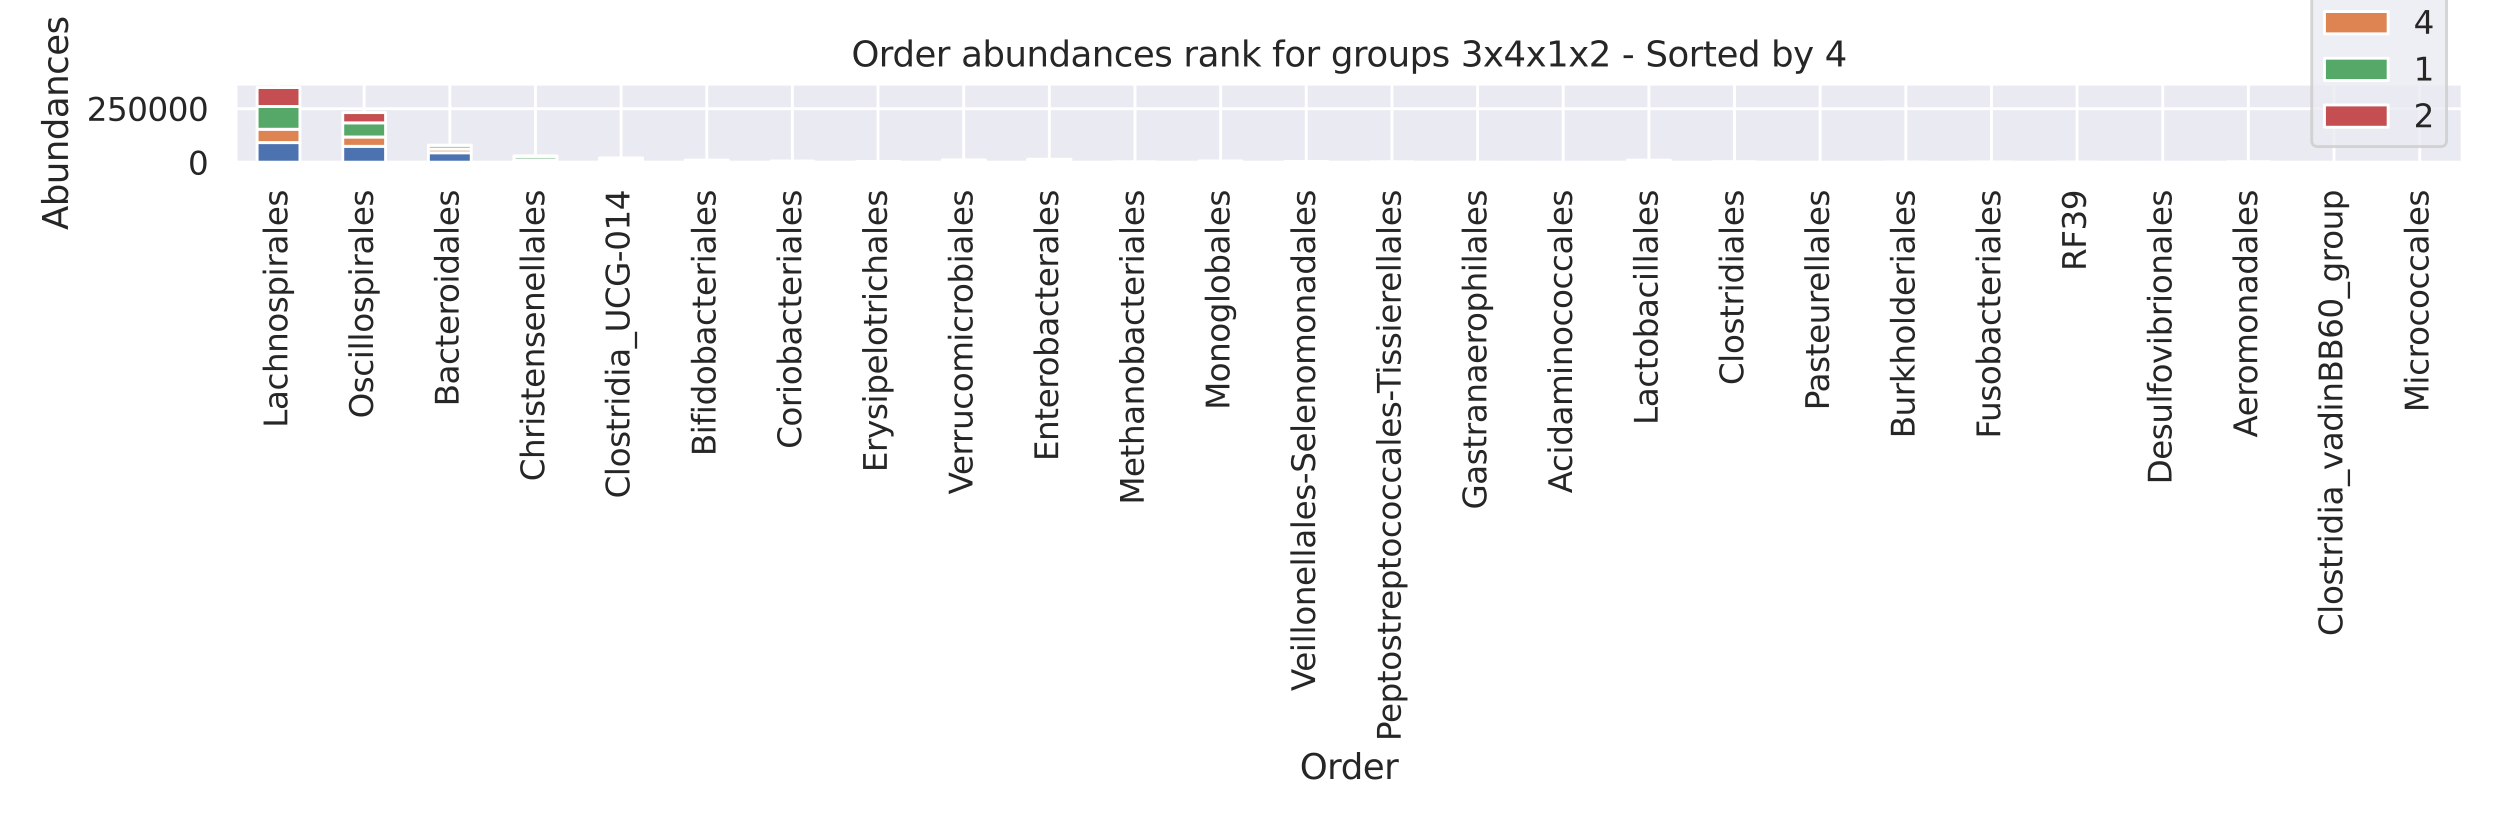 <?xml version="1.0" encoding="utf-8" standalone="no"?>
<!DOCTYPE svg PUBLIC "-//W3C//DTD SVG 1.1//EN"
  "http://www.w3.org/Graphics/SVG/1.1/DTD/svg11.dtd">
<svg xmlns:xlink="http://www.w3.org/1999/xlink" width="864pt" height="288pt" viewBox="0 0 864 288" xmlns="http://www.w3.org/2000/svg" version="1.1">
 <defs>
  <style type="text/css">*{stroke-linejoin: round; stroke-linecap: butt}</style>
 </defs>
 <g id="figure_1">
  <g id="patch_1">
   <path d="M 0 288 
L 864 288 
L 864 0 
L 0 0 
z
" style="fill: #ffffff"/>
  </g>
  <g id="axes_1">
   <g id="patch_2">
    <path d="M 81.46 56.165 
L 851.04 56.165 
L 851.04 28.96 
L 81.46 28.96 
z
" style="fill: #eaeaf2"/>
   </g>
   <g id="matplotlib.axis_1">
    <g id="xtick_1">
     <g id="line2d_1">
      <path d="M 96.26 56.165 
L 96.26 28.96 
" clip-path="url(#p4e9a99851a)" style="fill: none; stroke: #ffffff; stroke-linecap: round"/>
     </g>
     <g id="text_1">
      <!-- Lachnospirales -->
      <g style="fill: #262626" transform="translate(99.295 147.844)rotate(-90)scale(0.11 -0.11)">
       <defs>
        <path id="DejaVuSans-4c" d="M 628 4666 
L 1259 4666 
L 1259 531 
L 3531 531 
L 3531 0 
L 628 0 
L 628 4666 
z
" transform="scale(0.016)"/>
        <path id="DejaVuSans-61" d="M 2194 1759 
Q 1497 1759 1228 1600 
Q 959 1441 959 1056 
Q 959 750 1161 570 
Q 1363 391 1709 391 
Q 2188 391 2477 730 
Q 2766 1069 2766 1631 
L 2766 1759 
L 2194 1759 
z
M 3341 1997 
L 3341 0 
L 2766 0 
L 2766 531 
Q 2569 213 2275 61 
Q 1981 -91 1556 -91 
Q 1019 -91 701 211 
Q 384 513 384 1019 
Q 384 1609 779 1909 
Q 1175 2209 1959 2209 
L 2766 2209 
L 2766 2266 
Q 2766 2663 2505 2880 
Q 2244 3097 1772 3097 
Q 1472 3097 1187 3025 
Q 903 2953 641 2809 
L 641 3341 
Q 956 3463 1253 3523 
Q 1550 3584 1831 3584 
Q 2591 3584 2966 3190 
Q 3341 2797 3341 1997 
z
" transform="scale(0.016)"/>
        <path id="DejaVuSans-63" d="M 3122 3366 
L 3122 2828 
Q 2878 2963 2633 3030 
Q 2388 3097 2138 3097 
Q 1578 3097 1268 2742 
Q 959 2388 959 1747 
Q 959 1106 1268 751 
Q 1578 397 2138 397 
Q 2388 397 2633 464 
Q 2878 531 3122 666 
L 3122 134 
Q 2881 22 2623 -34 
Q 2366 -91 2075 -91 
Q 1284 -91 818 406 
Q 353 903 353 1747 
Q 353 2603 823 3093 
Q 1294 3584 2113 3584 
Q 2378 3584 2631 3529 
Q 2884 3475 3122 3366 
z
" transform="scale(0.016)"/>
        <path id="DejaVuSans-68" d="M 3513 2113 
L 3513 0 
L 2938 0 
L 2938 2094 
Q 2938 2591 2744 2837 
Q 2550 3084 2163 3084 
Q 1697 3084 1428 2787 
Q 1159 2491 1159 1978 
L 1159 0 
L 581 0 
L 581 4863 
L 1159 4863 
L 1159 2956 
Q 1366 3272 1645 3428 
Q 1925 3584 2291 3584 
Q 2894 3584 3203 3211 
Q 3513 2838 3513 2113 
z
" transform="scale(0.016)"/>
        <path id="DejaVuSans-6e" d="M 3513 2113 
L 3513 0 
L 2938 0 
L 2938 2094 
Q 2938 2591 2744 2837 
Q 2550 3084 2163 3084 
Q 1697 3084 1428 2787 
Q 1159 2491 1159 1978 
L 1159 0 
L 581 0 
L 581 3500 
L 1159 3500 
L 1159 2956 
Q 1366 3272 1645 3428 
Q 1925 3584 2291 3584 
Q 2894 3584 3203 3211 
Q 3513 2838 3513 2113 
z
" transform="scale(0.016)"/>
        <path id="DejaVuSans-6f" d="M 1959 3097 
Q 1497 3097 1228 2736 
Q 959 2375 959 1747 
Q 959 1119 1226 758 
Q 1494 397 1959 397 
Q 2419 397 2687 759 
Q 2956 1122 2956 1747 
Q 2956 2369 2687 2733 
Q 2419 3097 1959 3097 
z
M 1959 3584 
Q 2709 3584 3137 3096 
Q 3566 2609 3566 1747 
Q 3566 888 3137 398 
Q 2709 -91 1959 -91 
Q 1206 -91 779 398 
Q 353 888 353 1747 
Q 353 2609 779 3096 
Q 1206 3584 1959 3584 
z
" transform="scale(0.016)"/>
        <path id="DejaVuSans-73" d="M 2834 3397 
L 2834 2853 
Q 2591 2978 2328 3040 
Q 2066 3103 1784 3103 
Q 1356 3103 1142 2972 
Q 928 2841 928 2578 
Q 928 2378 1081 2264 
Q 1234 2150 1697 2047 
L 1894 2003 
Q 2506 1872 2764 1633 
Q 3022 1394 3022 966 
Q 3022 478 2636 193 
Q 2250 -91 1575 -91 
Q 1294 -91 989 -36 
Q 684 19 347 128 
L 347 722 
Q 666 556 975 473 
Q 1284 391 1588 391 
Q 1994 391 2212 530 
Q 2431 669 2431 922 
Q 2431 1156 2273 1281 
Q 2116 1406 1581 1522 
L 1381 1569 
Q 847 1681 609 1914 
Q 372 2147 372 2553 
Q 372 3047 722 3315 
Q 1072 3584 1716 3584 
Q 2034 3584 2315 3537 
Q 2597 3491 2834 3397 
z
" transform="scale(0.016)"/>
        <path id="DejaVuSans-70" d="M 1159 525 
L 1159 -1331 
L 581 -1331 
L 581 3500 
L 1159 3500 
L 1159 2969 
Q 1341 3281 1617 3432 
Q 1894 3584 2278 3584 
Q 2916 3584 3314 3078 
Q 3713 2572 3713 1747 
Q 3713 922 3314 415 
Q 2916 -91 2278 -91 
Q 1894 -91 1617 61 
Q 1341 213 1159 525 
z
M 3116 1747 
Q 3116 2381 2855 2742 
Q 2594 3103 2138 3103 
Q 1681 3103 1420 2742 
Q 1159 2381 1159 1747 
Q 1159 1113 1420 752 
Q 1681 391 2138 391 
Q 2594 391 2855 752 
Q 3116 1113 3116 1747 
z
" transform="scale(0.016)"/>
        <path id="DejaVuSans-69" d="M 603 3500 
L 1178 3500 
L 1178 0 
L 603 0 
L 603 3500 
z
M 603 4863 
L 1178 4863 
L 1178 4134 
L 603 4134 
L 603 4863 
z
" transform="scale(0.016)"/>
        <path id="DejaVuSans-72" d="M 2631 2963 
Q 2534 3019 2420 3045 
Q 2306 3072 2169 3072 
Q 1681 3072 1420 2755 
Q 1159 2438 1159 1844 
L 1159 0 
L 581 0 
L 581 3500 
L 1159 3500 
L 1159 2956 
Q 1341 3275 1631 3429 
Q 1922 3584 2338 3584 
Q 2397 3584 2469 3576 
Q 2541 3569 2628 3553 
L 2631 2963 
z
" transform="scale(0.016)"/>
        <path id="DejaVuSans-6c" d="M 603 4863 
L 1178 4863 
L 1178 0 
L 603 0 
L 603 4863 
z
" transform="scale(0.016)"/>
        <path id="DejaVuSans-65" d="M 3597 1894 
L 3597 1613 
L 953 1613 
Q 991 1019 1311 708 
Q 1631 397 2203 397 
Q 2534 397 2845 478 
Q 3156 559 3463 722 
L 3463 178 
Q 3153 47 2828 -22 
Q 2503 -91 2169 -91 
Q 1331 -91 842 396 
Q 353 884 353 1716 
Q 353 2575 817 3079 
Q 1281 3584 2069 3584 
Q 2775 3584 3186 3129 
Q 3597 2675 3597 1894 
z
M 3022 2063 
Q 3016 2534 2758 2815 
Q 2500 3097 2075 3097 
Q 1594 3097 1305 2825 
Q 1016 2553 972 2059 
L 3022 2063 
z
" transform="scale(0.016)"/>
       </defs>
       <use xlink:href="#DejaVuSans-4c"/>
       <use xlink:href="#DejaVuSans-61" x="55.713"/>
       <use xlink:href="#DejaVuSans-63" x="116.992"/>
       <use xlink:href="#DejaVuSans-68" x="171.973"/>
       <use xlink:href="#DejaVuSans-6e" x="235.352"/>
       <use xlink:href="#DejaVuSans-6f" x="298.73"/>
       <use xlink:href="#DejaVuSans-73" x="359.912"/>
       <use xlink:href="#DejaVuSans-70" x="412.012"/>
       <use xlink:href="#DejaVuSans-69" x="475.488"/>
       <use xlink:href="#DejaVuSans-72" x="503.271"/>
       <use xlink:href="#DejaVuSans-61" x="544.385"/>
       <use xlink:href="#DejaVuSans-6c" x="605.664"/>
       <use xlink:href="#DejaVuSans-65" x="633.447"/>
       <use xlink:href="#DejaVuSans-73" x="694.971"/>
      </g>
     </g>
    </g>
    <g id="xtick_2">
     <g id="line2d_2">
      <path d="M 125.859 56.165 
L 125.859 28.96 
" clip-path="url(#p4e9a99851a)" style="fill: none; stroke: #ffffff; stroke-linecap: round"/>
     </g>
     <g id="text_2">
      <!-- Oscillospirales -->
      <g style="fill: #262626" transform="translate(128.894 144.588)rotate(-90)scale(0.11 -0.11)">
       <defs>
        <path id="DejaVuSans-4f" d="M 2522 4238 
Q 1834 4238 1429 3725 
Q 1025 3213 1025 2328 
Q 1025 1447 1429 934 
Q 1834 422 2522 422 
Q 3209 422 3611 934 
Q 4013 1447 4013 2328 
Q 4013 3213 3611 3725 
Q 3209 4238 2522 4238 
z
M 2522 4750 
Q 3503 4750 4090 4092 
Q 4678 3434 4678 2328 
Q 4678 1225 4090 567 
Q 3503 -91 2522 -91 
Q 1538 -91 948 565 
Q 359 1222 359 2328 
Q 359 3434 948 4092 
Q 1538 4750 2522 4750 
z
" transform="scale(0.016)"/>
       </defs>
       <use xlink:href="#DejaVuSans-4f"/>
       <use xlink:href="#DejaVuSans-73" x="78.711"/>
       <use xlink:href="#DejaVuSans-63" x="130.811"/>
       <use xlink:href="#DejaVuSans-69" x="185.791"/>
       <use xlink:href="#DejaVuSans-6c" x="213.574"/>
       <use xlink:href="#DejaVuSans-6c" x="241.357"/>
       <use xlink:href="#DejaVuSans-6f" x="269.141"/>
       <use xlink:href="#DejaVuSans-73" x="330.322"/>
       <use xlink:href="#DejaVuSans-70" x="382.422"/>
       <use xlink:href="#DejaVuSans-69" x="445.898"/>
       <use xlink:href="#DejaVuSans-72" x="473.682"/>
       <use xlink:href="#DejaVuSans-61" x="514.795"/>
       <use xlink:href="#DejaVuSans-6c" x="576.074"/>
       <use xlink:href="#DejaVuSans-65" x="603.857"/>
       <use xlink:href="#DejaVuSans-73" x="665.381"/>
      </g>
     </g>
    </g>
    <g id="xtick_3">
     <g id="line2d_3">
      <path d="M 155.458 56.165 
L 155.458 28.96 
" clip-path="url(#p4e9a99851a)" style="fill: none; stroke: #ffffff; stroke-linecap: round"/>
     </g>
     <g id="text_3">
      <!-- Bacteroidales -->
      <g style="fill: #262626" transform="translate(158.493 140.422)rotate(-90)scale(0.11 -0.11)">
       <defs>
        <path id="DejaVuSans-42" d="M 1259 2228 
L 1259 519 
L 2272 519 
Q 2781 519 3026 730 
Q 3272 941 3272 1375 
Q 3272 1813 3026 2020 
Q 2781 2228 2272 2228 
L 1259 2228 
z
M 1259 4147 
L 1259 2741 
L 2194 2741 
Q 2656 2741 2882 2914 
Q 3109 3088 3109 3444 
Q 3109 3797 2882 3972 
Q 2656 4147 2194 4147 
L 1259 4147 
z
M 628 4666 
L 2241 4666 
Q 2963 4666 3353 4366 
Q 3744 4066 3744 3513 
Q 3744 3084 3544 2831 
Q 3344 2578 2956 2516 
Q 3422 2416 3680 2098 
Q 3938 1781 3938 1306 
Q 3938 681 3513 340 
Q 3088 0 2303 0 
L 628 0 
L 628 4666 
z
" transform="scale(0.016)"/>
        <path id="DejaVuSans-74" d="M 1172 4494 
L 1172 3500 
L 2356 3500 
L 2356 3053 
L 1172 3053 
L 1172 1153 
Q 1172 725 1289 603 
Q 1406 481 1766 481 
L 2356 481 
L 2356 0 
L 1766 0 
Q 1100 0 847 248 
Q 594 497 594 1153 
L 594 3053 
L 172 3053 
L 172 3500 
L 594 3500 
L 594 4494 
L 1172 4494 
z
" transform="scale(0.016)"/>
        <path id="DejaVuSans-64" d="M 2906 2969 
L 2906 4863 
L 3481 4863 
L 3481 0 
L 2906 0 
L 2906 525 
Q 2725 213 2448 61 
Q 2172 -91 1784 -91 
Q 1150 -91 751 415 
Q 353 922 353 1747 
Q 353 2572 751 3078 
Q 1150 3584 1784 3584 
Q 2172 3584 2448 3432 
Q 2725 3281 2906 2969 
z
M 947 1747 
Q 947 1113 1208 752 
Q 1469 391 1925 391 
Q 2381 391 2643 752 
Q 2906 1113 2906 1747 
Q 2906 2381 2643 2742 
Q 2381 3103 1925 3103 
Q 1469 3103 1208 2742 
Q 947 2381 947 1747 
z
" transform="scale(0.016)"/>
       </defs>
       <use xlink:href="#DejaVuSans-42"/>
       <use xlink:href="#DejaVuSans-61" x="68.604"/>
       <use xlink:href="#DejaVuSans-63" x="129.883"/>
       <use xlink:href="#DejaVuSans-74" x="184.863"/>
       <use xlink:href="#DejaVuSans-65" x="224.072"/>
       <use xlink:href="#DejaVuSans-72" x="285.596"/>
       <use xlink:href="#DejaVuSans-6f" x="324.459"/>
       <use xlink:href="#DejaVuSans-69" x="385.641"/>
       <use xlink:href="#DejaVuSans-64" x="413.424"/>
       <use xlink:href="#DejaVuSans-61" x="476.9"/>
       <use xlink:href="#DejaVuSans-6c" x="538.18"/>
       <use xlink:href="#DejaVuSans-65" x="565.963"/>
       <use xlink:href="#DejaVuSans-73" x="627.486"/>
      </g>
     </g>
    </g>
    <g id="xtick_4">
     <g id="line2d_4">
      <path d="M 185.057 56.165 
L 185.057 28.96 
" clip-path="url(#p4e9a99851a)" style="fill: none; stroke: #ffffff; stroke-linecap: round"/>
     </g>
     <g id="text_4">
      <!-- Christensenellales -->
      <g style="fill: #262626" transform="translate(188.093 166.324)rotate(-90)scale(0.11 -0.11)">
       <defs>
        <path id="DejaVuSans-43" d="M 4122 4306 
L 4122 3641 
Q 3803 3938 3442 4084 
Q 3081 4231 2675 4231 
Q 1875 4231 1450 3742 
Q 1025 3253 1025 2328 
Q 1025 1406 1450 917 
Q 1875 428 2675 428 
Q 3081 428 3442 575 
Q 3803 722 4122 1019 
L 4122 359 
Q 3791 134 3420 21 
Q 3050 -91 2638 -91 
Q 1578 -91 968 557 
Q 359 1206 359 2328 
Q 359 3453 968 4101 
Q 1578 4750 2638 4750 
Q 3056 4750 3426 4639 
Q 3797 4528 4122 4306 
z
" transform="scale(0.016)"/>
       </defs>
       <use xlink:href="#DejaVuSans-43"/>
       <use xlink:href="#DejaVuSans-68" x="69.824"/>
       <use xlink:href="#DejaVuSans-72" x="133.203"/>
       <use xlink:href="#DejaVuSans-69" x="174.316"/>
       <use xlink:href="#DejaVuSans-73" x="202.1"/>
       <use xlink:href="#DejaVuSans-74" x="254.199"/>
       <use xlink:href="#DejaVuSans-65" x="293.408"/>
       <use xlink:href="#DejaVuSans-6e" x="354.932"/>
       <use xlink:href="#DejaVuSans-73" x="418.311"/>
       <use xlink:href="#DejaVuSans-65" x="470.41"/>
       <use xlink:href="#DejaVuSans-6e" x="531.934"/>
       <use xlink:href="#DejaVuSans-65" x="595.312"/>
       <use xlink:href="#DejaVuSans-6c" x="656.836"/>
       <use xlink:href="#DejaVuSans-6c" x="684.619"/>
       <use xlink:href="#DejaVuSans-61" x="712.402"/>
       <use xlink:href="#DejaVuSans-6c" x="773.682"/>
       <use xlink:href="#DejaVuSans-65" x="801.465"/>
       <use xlink:href="#DejaVuSans-73" x="862.988"/>
      </g>
     </g>
    </g>
    <g id="xtick_5">
     <g id="line2d_5">
      <path d="M 214.657 56.165 
L 214.657 28.96 
" clip-path="url(#p4e9a99851a)" style="fill: none; stroke: #ffffff; stroke-linecap: round"/>
     </g>
     <g id="text_5">
      <!-- Clostridia_UCG-014 -->
      <g style="fill: #262626" transform="translate(217.539 172.253)rotate(-90)scale(0.11 -0.11)">
       <defs>
        <path id="DejaVuSans-5f" d="M 3263 -1063 
L 3263 -1509 
L -63 -1509 
L -63 -1063 
L 3263 -1063 
z
" transform="scale(0.016)"/>
        <path id="DejaVuSans-55" d="M 556 4666 
L 1191 4666 
L 1191 1831 
Q 1191 1081 1462 751 
Q 1734 422 2344 422 
Q 2950 422 3222 751 
Q 3494 1081 3494 1831 
L 3494 4666 
L 4128 4666 
L 4128 1753 
Q 4128 841 3676 375 
Q 3225 -91 2344 -91 
Q 1459 -91 1007 375 
Q 556 841 556 1753 
L 556 4666 
z
" transform="scale(0.016)"/>
        <path id="DejaVuSans-47" d="M 3809 666 
L 3809 1919 
L 2778 1919 
L 2778 2438 
L 4434 2438 
L 4434 434 
Q 4069 175 3628 42 
Q 3188 -91 2688 -91 
Q 1594 -91 976 548 
Q 359 1188 359 2328 
Q 359 3472 976 4111 
Q 1594 4750 2688 4750 
Q 3144 4750 3555 4637 
Q 3966 4525 4313 4306 
L 4313 3634 
Q 3963 3931 3569 4081 
Q 3175 4231 2741 4231 
Q 1884 4231 1454 3753 
Q 1025 3275 1025 2328 
Q 1025 1384 1454 906 
Q 1884 428 2741 428 
Q 3075 428 3337 486 
Q 3600 544 3809 666 
z
" transform="scale(0.016)"/>
        <path id="DejaVuSans-2d" d="M 313 2009 
L 1997 2009 
L 1997 1497 
L 313 1497 
L 313 2009 
z
" transform="scale(0.016)"/>
        <path id="DejaVuSans-30" d="M 2034 4250 
Q 1547 4250 1301 3770 
Q 1056 3291 1056 2328 
Q 1056 1369 1301 889 
Q 1547 409 2034 409 
Q 2525 409 2770 889 
Q 3016 1369 3016 2328 
Q 3016 3291 2770 3770 
Q 2525 4250 2034 4250 
z
M 2034 4750 
Q 2819 4750 3233 4129 
Q 3647 3509 3647 2328 
Q 3647 1150 3233 529 
Q 2819 -91 2034 -91 
Q 1250 -91 836 529 
Q 422 1150 422 2328 
Q 422 3509 836 4129 
Q 1250 4750 2034 4750 
z
" transform="scale(0.016)"/>
        <path id="DejaVuSans-31" d="M 794 531 
L 1825 531 
L 1825 4091 
L 703 3866 
L 703 4441 
L 1819 4666 
L 2450 4666 
L 2450 531 
L 3481 531 
L 3481 0 
L 794 0 
L 794 531 
z
" transform="scale(0.016)"/>
        <path id="DejaVuSans-34" d="M 2419 4116 
L 825 1625 
L 2419 1625 
L 2419 4116 
z
M 2253 4666 
L 3047 4666 
L 3047 1625 
L 3713 1625 
L 3713 1100 
L 3047 1100 
L 3047 0 
L 2419 0 
L 2419 1100 
L 313 1100 
L 313 1709 
L 2253 4666 
z
" transform="scale(0.016)"/>
       </defs>
       <use xlink:href="#DejaVuSans-43"/>
       <use xlink:href="#DejaVuSans-6c" x="69.824"/>
       <use xlink:href="#DejaVuSans-6f" x="97.607"/>
       <use xlink:href="#DejaVuSans-73" x="158.789"/>
       <use xlink:href="#DejaVuSans-74" x="210.889"/>
       <use xlink:href="#DejaVuSans-72" x="250.098"/>
       <use xlink:href="#DejaVuSans-69" x="291.211"/>
       <use xlink:href="#DejaVuSans-64" x="318.994"/>
       <use xlink:href="#DejaVuSans-69" x="382.471"/>
       <use xlink:href="#DejaVuSans-61" x="410.254"/>
       <use xlink:href="#DejaVuSans-5f" x="471.533"/>
       <use xlink:href="#DejaVuSans-55" x="521.533"/>
       <use xlink:href="#DejaVuSans-43" x="594.727"/>
       <use xlink:href="#DejaVuSans-47" x="664.551"/>
       <use xlink:href="#DejaVuSans-2d" x="742.041"/>
       <use xlink:href="#DejaVuSans-30" x="778.125"/>
       <use xlink:href="#DejaVuSans-31" x="841.748"/>
       <use xlink:href="#DejaVuSans-34" x="905.371"/>
      </g>
     </g>
    </g>
    <g id="xtick_6">
     <g id="line2d_6">
      <path d="M 244.256 56.165 
L 244.256 28.96 
" clip-path="url(#p4e9a99851a)" style="fill: none; stroke: #ffffff; stroke-linecap: round"/>
     </g>
     <g id="text_6">
      <!-- Bifidobacteriales -->
      <g style="fill: #262626" transform="translate(247.291 157.637)rotate(-90)scale(0.11 -0.11)">
       <defs>
        <path id="DejaVuSans-66" d="M 2375 4863 
L 2375 4384 
L 1825 4384 
Q 1516 4384 1395 4259 
Q 1275 4134 1275 3809 
L 1275 3500 
L 2222 3500 
L 2222 3053 
L 1275 3053 
L 1275 0 
L 697 0 
L 697 3053 
L 147 3053 
L 147 3500 
L 697 3500 
L 697 3744 
Q 697 4328 969 4595 
Q 1241 4863 1831 4863 
L 2375 4863 
z
" transform="scale(0.016)"/>
        <path id="DejaVuSans-62" d="M 3116 1747 
Q 3116 2381 2855 2742 
Q 2594 3103 2138 3103 
Q 1681 3103 1420 2742 
Q 1159 2381 1159 1747 
Q 1159 1113 1420 752 
Q 1681 391 2138 391 
Q 2594 391 2855 752 
Q 3116 1113 3116 1747 
z
M 1159 2969 
Q 1341 3281 1617 3432 
Q 1894 3584 2278 3584 
Q 2916 3584 3314 3078 
Q 3713 2572 3713 1747 
Q 3713 922 3314 415 
Q 2916 -91 2278 -91 
Q 1894 -91 1617 61 
Q 1341 213 1159 525 
L 1159 0 
L 581 0 
L 581 4863 
L 1159 4863 
L 1159 2969 
z
" transform="scale(0.016)"/>
       </defs>
       <use xlink:href="#DejaVuSans-42"/>
       <use xlink:href="#DejaVuSans-69" x="68.604"/>
       <use xlink:href="#DejaVuSans-66" x="96.387"/>
       <use xlink:href="#DejaVuSans-69" x="131.592"/>
       <use xlink:href="#DejaVuSans-64" x="159.375"/>
       <use xlink:href="#DejaVuSans-6f" x="222.852"/>
       <use xlink:href="#DejaVuSans-62" x="284.033"/>
       <use xlink:href="#DejaVuSans-61" x="347.51"/>
       <use xlink:href="#DejaVuSans-63" x="408.789"/>
       <use xlink:href="#DejaVuSans-74" x="463.77"/>
       <use xlink:href="#DejaVuSans-65" x="502.979"/>
       <use xlink:href="#DejaVuSans-72" x="564.502"/>
       <use xlink:href="#DejaVuSans-69" x="605.615"/>
       <use xlink:href="#DejaVuSans-61" x="633.398"/>
       <use xlink:href="#DejaVuSans-6c" x="694.678"/>
       <use xlink:href="#DejaVuSans-65" x="722.461"/>
       <use xlink:href="#DejaVuSans-73" x="783.984"/>
      </g>
     </g>
    </g>
    <g id="xtick_7">
     <g id="line2d_7">
      <path d="M 273.855 56.165 
L 273.855 28.96 
" clip-path="url(#p4e9a99851a)" style="fill: none; stroke: #ffffff; stroke-linecap: round"/>
     </g>
     <g id="text_7">
      <!-- Coriobacteriales -->
      <g style="fill: #262626" transform="translate(276.89 155.112)rotate(-90)scale(0.11 -0.11)">
       <use xlink:href="#DejaVuSans-43"/>
       <use xlink:href="#DejaVuSans-6f" x="69.824"/>
       <use xlink:href="#DejaVuSans-72" x="131.006"/>
       <use xlink:href="#DejaVuSans-69" x="172.119"/>
       <use xlink:href="#DejaVuSans-6f" x="199.902"/>
       <use xlink:href="#DejaVuSans-62" x="261.084"/>
       <use xlink:href="#DejaVuSans-61" x="324.561"/>
       <use xlink:href="#DejaVuSans-63" x="385.84"/>
       <use xlink:href="#DejaVuSans-74" x="440.82"/>
       <use xlink:href="#DejaVuSans-65" x="480.029"/>
       <use xlink:href="#DejaVuSans-72" x="541.553"/>
       <use xlink:href="#DejaVuSans-69" x="582.666"/>
       <use xlink:href="#DejaVuSans-61" x="610.449"/>
       <use xlink:href="#DejaVuSans-6c" x="671.729"/>
       <use xlink:href="#DejaVuSans-65" x="699.512"/>
       <use xlink:href="#DejaVuSans-73" x="761.035"/>
      </g>
     </g>
    </g>
    <g id="xtick_8">
     <g id="line2d_8">
      <path d="M 303.454 56.165 
L 303.454 28.96 
" clip-path="url(#p4e9a99851a)" style="fill: none; stroke: #ffffff; stroke-linecap: round"/>
     </g>
     <g id="text_8">
      <!-- Erysipelotrichales -->
      <g style="fill: #262626" transform="translate(306.49 163.178)rotate(-90)scale(0.11 -0.11)">
       <defs>
        <path id="DejaVuSans-45" d="M 628 4666 
L 3578 4666 
L 3578 4134 
L 1259 4134 
L 1259 2753 
L 3481 2753 
L 3481 2222 
L 1259 2222 
L 1259 531 
L 3634 531 
L 3634 0 
L 628 0 
L 628 4666 
z
" transform="scale(0.016)"/>
        <path id="DejaVuSans-79" d="M 2059 -325 
Q 1816 -950 1584 -1140 
Q 1353 -1331 966 -1331 
L 506 -1331 
L 506 -850 
L 844 -850 
Q 1081 -850 1212 -737 
Q 1344 -625 1503 -206 
L 1606 56 
L 191 3500 
L 800 3500 
L 1894 763 
L 2988 3500 
L 3597 3500 
L 2059 -325 
z
" transform="scale(0.016)"/>
       </defs>
       <use xlink:href="#DejaVuSans-45"/>
       <use xlink:href="#DejaVuSans-72" x="63.184"/>
       <use xlink:href="#DejaVuSans-79" x="104.297"/>
       <use xlink:href="#DejaVuSans-73" x="163.477"/>
       <use xlink:href="#DejaVuSans-69" x="215.576"/>
       <use xlink:href="#DejaVuSans-70" x="243.359"/>
       <use xlink:href="#DejaVuSans-65" x="306.836"/>
       <use xlink:href="#DejaVuSans-6c" x="368.359"/>
       <use xlink:href="#DejaVuSans-6f" x="396.143"/>
       <use xlink:href="#DejaVuSans-74" x="457.324"/>
       <use xlink:href="#DejaVuSans-72" x="496.533"/>
       <use xlink:href="#DejaVuSans-69" x="537.646"/>
       <use xlink:href="#DejaVuSans-63" x="565.43"/>
       <use xlink:href="#DejaVuSans-68" x="620.41"/>
       <use xlink:href="#DejaVuSans-61" x="683.789"/>
       <use xlink:href="#DejaVuSans-6c" x="745.068"/>
       <use xlink:href="#DejaVuSans-65" x="772.852"/>
       <use xlink:href="#DejaVuSans-73" x="834.375"/>
      </g>
     </g>
    </g>
    <g id="xtick_9">
     <g id="line2d_9">
      <path d="M 333.053 56.165 
L 333.053 28.96 
" clip-path="url(#p4e9a99851a)" style="fill: none; stroke: #ffffff; stroke-linecap: round"/>
     </g>
     <g id="text_9">
      <!-- Verrucomicrobiales -->
      <g style="fill: #262626" transform="translate(336.089 170.866)rotate(-90)scale(0.11 -0.11)">
       <defs>
        <path id="DejaVuSans-56" d="M 1831 0 
L 50 4666 
L 709 4666 
L 2188 738 
L 3669 4666 
L 4325 4666 
L 2547 0 
L 1831 0 
z
" transform="scale(0.016)"/>
        <path id="DejaVuSans-75" d="M 544 1381 
L 544 3500 
L 1119 3500 
L 1119 1403 
Q 1119 906 1312 657 
Q 1506 409 1894 409 
Q 2359 409 2629 706 
Q 2900 1003 2900 1516 
L 2900 3500 
L 3475 3500 
L 3475 0 
L 2900 0 
L 2900 538 
Q 2691 219 2414 64 
Q 2138 -91 1772 -91 
Q 1169 -91 856 284 
Q 544 659 544 1381 
z
M 1991 3584 
L 1991 3584 
z
" transform="scale(0.016)"/>
        <path id="DejaVuSans-6d" d="M 3328 2828 
Q 3544 3216 3844 3400 
Q 4144 3584 4550 3584 
Q 5097 3584 5394 3201 
Q 5691 2819 5691 2113 
L 5691 0 
L 5113 0 
L 5113 2094 
Q 5113 2597 4934 2840 
Q 4756 3084 4391 3084 
Q 3944 3084 3684 2787 
Q 3425 2491 3425 1978 
L 3425 0 
L 2847 0 
L 2847 2094 
Q 2847 2600 2669 2842 
Q 2491 3084 2119 3084 
Q 1678 3084 1418 2786 
Q 1159 2488 1159 1978 
L 1159 0 
L 581 0 
L 581 3500 
L 1159 3500 
L 1159 2956 
Q 1356 3278 1631 3431 
Q 1906 3584 2284 3584 
Q 2666 3584 2933 3390 
Q 3200 3197 3328 2828 
z
" transform="scale(0.016)"/>
       </defs>
       <use xlink:href="#DejaVuSans-56"/>
       <use xlink:href="#DejaVuSans-65" x="60.658"/>
       <use xlink:href="#DejaVuSans-72" x="122.182"/>
       <use xlink:href="#DejaVuSans-72" x="161.545"/>
       <use xlink:href="#DejaVuSans-75" x="202.658"/>
       <use xlink:href="#DejaVuSans-63" x="266.037"/>
       <use xlink:href="#DejaVuSans-6f" x="321.018"/>
       <use xlink:href="#DejaVuSans-6d" x="382.199"/>
       <use xlink:href="#DejaVuSans-69" x="479.611"/>
       <use xlink:href="#DejaVuSans-63" x="507.395"/>
       <use xlink:href="#DejaVuSans-72" x="562.375"/>
       <use xlink:href="#DejaVuSans-6f" x="601.238"/>
       <use xlink:href="#DejaVuSans-62" x="662.42"/>
       <use xlink:href="#DejaVuSans-69" x="725.896"/>
       <use xlink:href="#DejaVuSans-61" x="753.68"/>
       <use xlink:href="#DejaVuSans-6c" x="814.959"/>
       <use xlink:href="#DejaVuSans-65" x="842.742"/>
       <use xlink:href="#DejaVuSans-73" x="904.266"/>
      </g>
     </g>
    </g>
    <g id="xtick_10">
     <g id="line2d_10">
      <path d="M 362.653 56.165 
L 362.653 28.96 
" clip-path="url(#p4e9a99851a)" style="fill: none; stroke: #ffffff; stroke-linecap: round"/>
     </g>
     <g id="text_10">
      <!-- Enterobacterales -->
      <g style="fill: #262626" transform="translate(365.688 159.344)rotate(-90)scale(0.11 -0.11)">
       <use xlink:href="#DejaVuSans-45"/>
       <use xlink:href="#DejaVuSans-6e" x="63.184"/>
       <use xlink:href="#DejaVuSans-74" x="126.562"/>
       <use xlink:href="#DejaVuSans-65" x="165.771"/>
       <use xlink:href="#DejaVuSans-72" x="227.295"/>
       <use xlink:href="#DejaVuSans-6f" x="266.158"/>
       <use xlink:href="#DejaVuSans-62" x="327.34"/>
       <use xlink:href="#DejaVuSans-61" x="390.816"/>
       <use xlink:href="#DejaVuSans-63" x="452.096"/>
       <use xlink:href="#DejaVuSans-74" x="507.076"/>
       <use xlink:href="#DejaVuSans-65" x="546.285"/>
       <use xlink:href="#DejaVuSans-72" x="607.809"/>
       <use xlink:href="#DejaVuSans-61" x="648.922"/>
       <use xlink:href="#DejaVuSans-6c" x="710.201"/>
       <use xlink:href="#DejaVuSans-65" x="737.984"/>
       <use xlink:href="#DejaVuSans-73" x="799.508"/>
      </g>
     </g>
    </g>
    <g id="xtick_11">
     <g id="line2d_11">
      <path d="M 392.252 56.165 
L 392.252 28.96 
" clip-path="url(#p4e9a99851a)" style="fill: none; stroke: #ffffff; stroke-linecap: round"/>
     </g>
     <g id="text_11">
      <!-- Methanobacteriales -->
      <g style="fill: #262626" transform="translate(395.287 174.378)rotate(-90)scale(0.11 -0.11)">
       <defs>
        <path id="DejaVuSans-4d" d="M 628 4666 
L 1569 4666 
L 2759 1491 
L 3956 4666 
L 4897 4666 
L 4897 0 
L 4281 0 
L 4281 4097 
L 3078 897 
L 2444 897 
L 1241 4097 
L 1241 0 
L 628 0 
L 628 4666 
z
" transform="scale(0.016)"/>
       </defs>
       <use xlink:href="#DejaVuSans-4d"/>
       <use xlink:href="#DejaVuSans-65" x="86.279"/>
       <use xlink:href="#DejaVuSans-74" x="147.803"/>
       <use xlink:href="#DejaVuSans-68" x="187.012"/>
       <use xlink:href="#DejaVuSans-61" x="250.391"/>
       <use xlink:href="#DejaVuSans-6e" x="311.67"/>
       <use xlink:href="#DejaVuSans-6f" x="375.049"/>
       <use xlink:href="#DejaVuSans-62" x="436.23"/>
       <use xlink:href="#DejaVuSans-61" x="499.707"/>
       <use xlink:href="#DejaVuSans-63" x="560.986"/>
       <use xlink:href="#DejaVuSans-74" x="615.967"/>
       <use xlink:href="#DejaVuSans-65" x="655.176"/>
       <use xlink:href="#DejaVuSans-72" x="716.699"/>
       <use xlink:href="#DejaVuSans-69" x="757.812"/>
       <use xlink:href="#DejaVuSans-61" x="785.596"/>
       <use xlink:href="#DejaVuSans-6c" x="846.875"/>
       <use xlink:href="#DejaVuSans-65" x="874.658"/>
       <use xlink:href="#DejaVuSans-73" x="936.182"/>
      </g>
     </g>
    </g>
    <g id="xtick_12">
     <g id="line2d_12">
      <path d="M 421.851 56.165 
L 421.851 28.96 
" clip-path="url(#p4e9a99851a)" style="fill: none; stroke: #ffffff; stroke-linecap: round"/>
     </g>
     <g id="text_12">
      <!-- Monoglobales -->
      <g style="fill: #262626" transform="translate(424.886 141.637)rotate(-90)scale(0.11 -0.11)">
       <defs>
        <path id="DejaVuSans-67" d="M 2906 1791 
Q 2906 2416 2648 2759 
Q 2391 3103 1925 3103 
Q 1463 3103 1205 2759 
Q 947 2416 947 1791 
Q 947 1169 1205 825 
Q 1463 481 1925 481 
Q 2391 481 2648 825 
Q 2906 1169 2906 1791 
z
M 3481 434 
Q 3481 -459 3084 -895 
Q 2688 -1331 1869 -1331 
Q 1566 -1331 1297 -1286 
Q 1028 -1241 775 -1147 
L 775 -588 
Q 1028 -725 1275 -790 
Q 1522 -856 1778 -856 
Q 2344 -856 2625 -561 
Q 2906 -266 2906 331 
L 2906 616 
Q 2728 306 2450 153 
Q 2172 0 1784 0 
Q 1141 0 747 490 
Q 353 981 353 1791 
Q 353 2603 747 3093 
Q 1141 3584 1784 3584 
Q 2172 3584 2450 3431 
Q 2728 3278 2906 2969 
L 2906 3500 
L 3481 3500 
L 3481 434 
z
" transform="scale(0.016)"/>
       </defs>
       <use xlink:href="#DejaVuSans-4d"/>
       <use xlink:href="#DejaVuSans-6f" x="86.279"/>
       <use xlink:href="#DejaVuSans-6e" x="147.461"/>
       <use xlink:href="#DejaVuSans-6f" x="210.84"/>
       <use xlink:href="#DejaVuSans-67" x="272.021"/>
       <use xlink:href="#DejaVuSans-6c" x="335.498"/>
       <use xlink:href="#DejaVuSans-6f" x="363.281"/>
       <use xlink:href="#DejaVuSans-62" x="424.463"/>
       <use xlink:href="#DejaVuSans-61" x="487.939"/>
       <use xlink:href="#DejaVuSans-6c" x="549.219"/>
       <use xlink:href="#DejaVuSans-65" x="577.002"/>
       <use xlink:href="#DejaVuSans-73" x="638.525"/>
      </g>
     </g>
    </g>
    <g id="xtick_13">
     <g id="line2d_13">
      <path d="M 451.45 56.165 
L 451.45 28.96 
" clip-path="url(#p4e9a99851a)" style="fill: none; stroke: #ffffff; stroke-linecap: round"/>
     </g>
     <g id="text_13">
      <!-- Veillonellales-Selenomonadales -->
      <g style="fill: #262626" transform="translate(454.486 238.834)rotate(-90)scale(0.11 -0.11)">
       <defs>
        <path id="DejaVuSans-53" d="M 3425 4513 
L 3425 3897 
Q 3066 4069 2747 4153 
Q 2428 4238 2131 4238 
Q 1616 4238 1336 4038 
Q 1056 3838 1056 3469 
Q 1056 3159 1242 3001 
Q 1428 2844 1947 2747 
L 2328 2669 
Q 3034 2534 3370 2195 
Q 3706 1856 3706 1288 
Q 3706 609 3251 259 
Q 2797 -91 1919 -91 
Q 1588 -91 1214 -16 
Q 841 59 441 206 
L 441 856 
Q 825 641 1194 531 
Q 1563 422 1919 422 
Q 2459 422 2753 634 
Q 3047 847 3047 1241 
Q 3047 1584 2836 1778 
Q 2625 1972 2144 2069 
L 1759 2144 
Q 1053 2284 737 2584 
Q 422 2884 422 3419 
Q 422 4038 858 4394 
Q 1294 4750 2059 4750 
Q 2388 4750 2728 4690 
Q 3069 4631 3425 4513 
z
" transform="scale(0.016)"/>
       </defs>
       <use xlink:href="#DejaVuSans-56"/>
       <use xlink:href="#DejaVuSans-65" x="60.658"/>
       <use xlink:href="#DejaVuSans-69" x="122.182"/>
       <use xlink:href="#DejaVuSans-6c" x="149.965"/>
       <use xlink:href="#DejaVuSans-6c" x="177.748"/>
       <use xlink:href="#DejaVuSans-6f" x="205.531"/>
       <use xlink:href="#DejaVuSans-6e" x="266.713"/>
       <use xlink:href="#DejaVuSans-65" x="330.092"/>
       <use xlink:href="#DejaVuSans-6c" x="391.615"/>
       <use xlink:href="#DejaVuSans-6c" x="419.398"/>
       <use xlink:href="#DejaVuSans-61" x="447.182"/>
       <use xlink:href="#DejaVuSans-6c" x="508.461"/>
       <use xlink:href="#DejaVuSans-65" x="536.244"/>
       <use xlink:href="#DejaVuSans-73" x="597.768"/>
       <use xlink:href="#DejaVuSans-2d" x="649.867"/>
       <use xlink:href="#DejaVuSans-53" x="685.951"/>
       <use xlink:href="#DejaVuSans-65" x="749.428"/>
       <use xlink:href="#DejaVuSans-6c" x="810.951"/>
       <use xlink:href="#DejaVuSans-65" x="838.734"/>
       <use xlink:href="#DejaVuSans-6e" x="900.258"/>
       <use xlink:href="#DejaVuSans-6f" x="963.637"/>
       <use xlink:href="#DejaVuSans-6d" x="1024.818"/>
       <use xlink:href="#DejaVuSans-6f" x="1122.23"/>
       <use xlink:href="#DejaVuSans-6e" x="1183.412"/>
       <use xlink:href="#DejaVuSans-61" x="1246.791"/>
       <use xlink:href="#DejaVuSans-64" x="1308.07"/>
       <use xlink:href="#DejaVuSans-61" x="1371.547"/>
       <use xlink:href="#DejaVuSans-6c" x="1432.826"/>
       <use xlink:href="#DejaVuSans-65" x="1460.609"/>
       <use xlink:href="#DejaVuSans-73" x="1522.133"/>
      </g>
     </g>
    </g>
    <g id="xtick_14">
     <g id="line2d_14">
      <path d="M 481.05 56.165 
L 481.05 28.96 
" clip-path="url(#p4e9a99851a)" style="fill: none; stroke: #ffffff; stroke-linecap: round"/>
     </g>
     <g id="text_14">
      <!-- Peptostreptococcales-Tissierellales -->
      <g style="fill: #262626" transform="translate(484.085 256.108)rotate(-90)scale(0.11 -0.11)">
       <defs>
        <path id="DejaVuSans-50" d="M 1259 4147 
L 1259 2394 
L 2053 2394 
Q 2494 2394 2734 2622 
Q 2975 2850 2975 3272 
Q 2975 3691 2734 3919 
Q 2494 4147 2053 4147 
L 1259 4147 
z
M 628 4666 
L 2053 4666 
Q 2838 4666 3239 4311 
Q 3641 3956 3641 3272 
Q 3641 2581 3239 2228 
Q 2838 1875 2053 1875 
L 1259 1875 
L 1259 0 
L 628 0 
L 628 4666 
z
" transform="scale(0.016)"/>
        <path id="DejaVuSans-54" d="M -19 4666 
L 3928 4666 
L 3928 4134 
L 2272 4134 
L 2272 0 
L 1638 0 
L 1638 4134 
L -19 4134 
L -19 4666 
z
" transform="scale(0.016)"/>
       </defs>
       <use xlink:href="#DejaVuSans-50"/>
       <use xlink:href="#DejaVuSans-65" x="56.678"/>
       <use xlink:href="#DejaVuSans-70" x="118.201"/>
       <use xlink:href="#DejaVuSans-74" x="181.678"/>
       <use xlink:href="#DejaVuSans-6f" x="220.887"/>
       <use xlink:href="#DejaVuSans-73" x="282.068"/>
       <use xlink:href="#DejaVuSans-74" x="334.168"/>
       <use xlink:href="#DejaVuSans-72" x="373.377"/>
       <use xlink:href="#DejaVuSans-65" x="412.24"/>
       <use xlink:href="#DejaVuSans-70" x="473.764"/>
       <use xlink:href="#DejaVuSans-74" x="537.24"/>
       <use xlink:href="#DejaVuSans-6f" x="576.449"/>
       <use xlink:href="#DejaVuSans-63" x="637.631"/>
       <use xlink:href="#DejaVuSans-6f" x="692.611"/>
       <use xlink:href="#DejaVuSans-63" x="753.793"/>
       <use xlink:href="#DejaVuSans-63" x="808.773"/>
       <use xlink:href="#DejaVuSans-61" x="863.754"/>
       <use xlink:href="#DejaVuSans-6c" x="925.033"/>
       <use xlink:href="#DejaVuSans-65" x="952.816"/>
       <use xlink:href="#DejaVuSans-73" x="1014.34"/>
       <use xlink:href="#DejaVuSans-2d" x="1066.439"/>
       <use xlink:href="#DejaVuSans-54" x="1093.398"/>
       <use xlink:href="#DejaVuSans-69" x="1151.357"/>
       <use xlink:href="#DejaVuSans-73" x="1179.141"/>
       <use xlink:href="#DejaVuSans-73" x="1231.24"/>
       <use xlink:href="#DejaVuSans-69" x="1283.34"/>
       <use xlink:href="#DejaVuSans-65" x="1311.123"/>
       <use xlink:href="#DejaVuSans-72" x="1372.646"/>
       <use xlink:href="#DejaVuSans-65" x="1411.51"/>
       <use xlink:href="#DejaVuSans-6c" x="1473.033"/>
       <use xlink:href="#DejaVuSans-6c" x="1500.816"/>
       <use xlink:href="#DejaVuSans-61" x="1528.6"/>
       <use xlink:href="#DejaVuSans-6c" x="1589.879"/>
       <use xlink:href="#DejaVuSans-65" x="1617.662"/>
       <use xlink:href="#DejaVuSans-73" x="1679.186"/>
      </g>
     </g>
    </g>
    <g id="xtick_15">
     <g id="line2d_15">
      <path d="M 510.649 56.165 
L 510.649 28.96 
" clip-path="url(#p4e9a99851a)" style="fill: none; stroke: #ffffff; stroke-linecap: round"/>
     </g>
     <g id="text_15">
      <!-- Gastranaerophilales -->
      <g style="fill: #262626" transform="translate(513.684 176.083)rotate(-90)scale(0.11 -0.11)">
       <use xlink:href="#DejaVuSans-47"/>
       <use xlink:href="#DejaVuSans-61" x="77.49"/>
       <use xlink:href="#DejaVuSans-73" x="138.77"/>
       <use xlink:href="#DejaVuSans-74" x="190.869"/>
       <use xlink:href="#DejaVuSans-72" x="230.078"/>
       <use xlink:href="#DejaVuSans-61" x="271.191"/>
       <use xlink:href="#DejaVuSans-6e" x="332.471"/>
       <use xlink:href="#DejaVuSans-61" x="395.85"/>
       <use xlink:href="#DejaVuSans-65" x="457.129"/>
       <use xlink:href="#DejaVuSans-72" x="518.652"/>
       <use xlink:href="#DejaVuSans-6f" x="557.516"/>
       <use xlink:href="#DejaVuSans-70" x="618.697"/>
       <use xlink:href="#DejaVuSans-68" x="682.174"/>
       <use xlink:href="#DejaVuSans-69" x="745.553"/>
       <use xlink:href="#DejaVuSans-6c" x="773.336"/>
       <use xlink:href="#DejaVuSans-61" x="801.119"/>
       <use xlink:href="#DejaVuSans-6c" x="862.398"/>
       <use xlink:href="#DejaVuSans-65" x="890.182"/>
       <use xlink:href="#DejaVuSans-73" x="951.705"/>
      </g>
     </g>
    </g>
    <g id="xtick_16">
     <g id="line2d_16">
      <path d="M 540.248 56.165 
L 540.248 28.96 
" clip-path="url(#p4e9a99851a)" style="fill: none; stroke: #ffffff; stroke-linecap: round"/>
     </g>
     <g id="text_16">
      <!-- Acidaminococcales -->
      <g style="fill: #262626" transform="translate(543.283 170.469)rotate(-90)scale(0.11 -0.11)">
       <defs>
        <path id="DejaVuSans-41" d="M 2188 4044 
L 1331 1722 
L 3047 1722 
L 2188 4044 
z
M 1831 4666 
L 2547 4666 
L 4325 0 
L 3669 0 
L 3244 1197 
L 1141 1197 
L 716 0 
L 50 0 
L 1831 4666 
z
" transform="scale(0.016)"/>
       </defs>
       <use xlink:href="#DejaVuSans-41"/>
       <use xlink:href="#DejaVuSans-63" x="66.658"/>
       <use xlink:href="#DejaVuSans-69" x="121.639"/>
       <use xlink:href="#DejaVuSans-64" x="149.422"/>
       <use xlink:href="#DejaVuSans-61" x="212.898"/>
       <use xlink:href="#DejaVuSans-6d" x="274.178"/>
       <use xlink:href="#DejaVuSans-69" x="371.59"/>
       <use xlink:href="#DejaVuSans-6e" x="399.373"/>
       <use xlink:href="#DejaVuSans-6f" x="462.752"/>
       <use xlink:href="#DejaVuSans-63" x="523.934"/>
       <use xlink:href="#DejaVuSans-6f" x="578.914"/>
       <use xlink:href="#DejaVuSans-63" x="640.096"/>
       <use xlink:href="#DejaVuSans-63" x="695.076"/>
       <use xlink:href="#DejaVuSans-61" x="750.057"/>
       <use xlink:href="#DejaVuSans-6c" x="811.336"/>
       <use xlink:href="#DejaVuSans-65" x="839.119"/>
       <use xlink:href="#DejaVuSans-73" x="900.643"/>
      </g>
     </g>
    </g>
    <g id="xtick_17">
     <g id="line2d_17">
      <path d="M 569.847 56.165 
L 569.847 28.96 
" clip-path="url(#p4e9a99851a)" style="fill: none; stroke: #ffffff; stroke-linecap: round"/>
     </g>
     <g id="text_17">
      <!-- Lactobacillales -->
      <g style="fill: #262626" transform="translate(572.883 146.862)rotate(-90)scale(0.11 -0.11)">
       <use xlink:href="#DejaVuSans-4c"/>
       <use xlink:href="#DejaVuSans-61" x="55.713"/>
       <use xlink:href="#DejaVuSans-63" x="116.992"/>
       <use xlink:href="#DejaVuSans-74" x="171.973"/>
       <use xlink:href="#DejaVuSans-6f" x="211.182"/>
       <use xlink:href="#DejaVuSans-62" x="272.363"/>
       <use xlink:href="#DejaVuSans-61" x="335.84"/>
       <use xlink:href="#DejaVuSans-63" x="397.119"/>
       <use xlink:href="#DejaVuSans-69" x="452.1"/>
       <use xlink:href="#DejaVuSans-6c" x="479.883"/>
       <use xlink:href="#DejaVuSans-6c" x="507.666"/>
       <use xlink:href="#DejaVuSans-61" x="535.449"/>
       <use xlink:href="#DejaVuSans-6c" x="596.729"/>
       <use xlink:href="#DejaVuSans-65" x="624.512"/>
       <use xlink:href="#DejaVuSans-73" x="686.035"/>
      </g>
     </g>
    </g>
    <g id="xtick_18">
     <g id="line2d_18">
      <path d="M 599.447 56.165 
L 599.447 28.96 
" clip-path="url(#p4e9a99851a)" style="fill: none; stroke: #ffffff; stroke-linecap: round"/>
     </g>
     <g id="text_18">
      <!-- Clostridiales -->
      <g style="fill: #262626" transform="translate(602.482 133.088)rotate(-90)scale(0.11 -0.11)">
       <use xlink:href="#DejaVuSans-43"/>
       <use xlink:href="#DejaVuSans-6c" x="69.824"/>
       <use xlink:href="#DejaVuSans-6f" x="97.607"/>
       <use xlink:href="#DejaVuSans-73" x="158.789"/>
       <use xlink:href="#DejaVuSans-74" x="210.889"/>
       <use xlink:href="#DejaVuSans-72" x="250.098"/>
       <use xlink:href="#DejaVuSans-69" x="291.211"/>
       <use xlink:href="#DejaVuSans-64" x="318.994"/>
       <use xlink:href="#DejaVuSans-69" x="382.471"/>
       <use xlink:href="#DejaVuSans-61" x="410.254"/>
       <use xlink:href="#DejaVuSans-6c" x="471.533"/>
       <use xlink:href="#DejaVuSans-65" x="499.316"/>
       <use xlink:href="#DejaVuSans-73" x="560.84"/>
      </g>
     </g>
    </g>
    <g id="xtick_19">
     <g id="line2d_19">
      <path d="M 629.046 56.165 
L 629.046 28.96 
" clip-path="url(#p4e9a99851a)" style="fill: none; stroke: #ffffff; stroke-linecap: round"/>
     </g>
     <g id="text_19">
      <!-- Pasteurellales -->
      <g style="fill: #262626" transform="translate(632.081 141.776)rotate(-90)scale(0.11 -0.11)">
       <use xlink:href="#DejaVuSans-50"/>
       <use xlink:href="#DejaVuSans-61" x="55.803"/>
       <use xlink:href="#DejaVuSans-73" x="117.082"/>
       <use xlink:href="#DejaVuSans-74" x="169.182"/>
       <use xlink:href="#DejaVuSans-65" x="208.391"/>
       <use xlink:href="#DejaVuSans-75" x="269.914"/>
       <use xlink:href="#DejaVuSans-72" x="333.293"/>
       <use xlink:href="#DejaVuSans-65" x="372.156"/>
       <use xlink:href="#DejaVuSans-6c" x="433.68"/>
       <use xlink:href="#DejaVuSans-6c" x="461.463"/>
       <use xlink:href="#DejaVuSans-61" x="489.246"/>
       <use xlink:href="#DejaVuSans-6c" x="550.525"/>
       <use xlink:href="#DejaVuSans-65" x="578.309"/>
       <use xlink:href="#DejaVuSans-73" x="639.832"/>
      </g>
     </g>
    </g>
    <g id="xtick_20">
     <g id="line2d_20">
      <path d="M 658.645 56.165 
L 658.645 28.96 
" clip-path="url(#p4e9a99851a)" style="fill: none; stroke: #ffffff; stroke-linecap: round"/>
     </g>
     <g id="text_20">
      <!-- Burkholderiales -->
      <g style="fill: #262626" transform="translate(661.68 151.458)rotate(-90)scale(0.11 -0.11)">
       <defs>
        <path id="DejaVuSans-6b" d="M 581 4863 
L 1159 4863 
L 1159 1991 
L 2875 3500 
L 3609 3500 
L 1753 1863 
L 3688 0 
L 2938 0 
L 1159 1709 
L 1159 0 
L 581 0 
L 581 4863 
z
" transform="scale(0.016)"/>
       </defs>
       <use xlink:href="#DejaVuSans-42"/>
       <use xlink:href="#DejaVuSans-75" x="68.604"/>
       <use xlink:href="#DejaVuSans-72" x="131.982"/>
       <use xlink:href="#DejaVuSans-6b" x="173.096"/>
       <use xlink:href="#DejaVuSans-68" x="231.006"/>
       <use xlink:href="#DejaVuSans-6f" x="294.385"/>
       <use xlink:href="#DejaVuSans-6c" x="355.566"/>
       <use xlink:href="#DejaVuSans-64" x="383.35"/>
       <use xlink:href="#DejaVuSans-65" x="446.826"/>
       <use xlink:href="#DejaVuSans-72" x="508.35"/>
       <use xlink:href="#DejaVuSans-69" x="549.463"/>
       <use xlink:href="#DejaVuSans-61" x="577.246"/>
       <use xlink:href="#DejaVuSans-6c" x="638.525"/>
       <use xlink:href="#DejaVuSans-65" x="666.309"/>
       <use xlink:href="#DejaVuSans-73" x="727.832"/>
      </g>
     </g>
    </g>
    <g id="xtick_21">
     <g id="line2d_21">
      <path d="M 688.244 56.165 
L 688.244 28.96 
" clip-path="url(#p4e9a99851a)" style="fill: none; stroke: #ffffff; stroke-linecap: round"/>
     </g>
     <g id="text_21">
      <!-- Fusobacteriales -->
      <g style="fill: #262626" transform="translate(691.28 151.546)rotate(-90)scale(0.11 -0.11)">
       <defs>
        <path id="DejaVuSans-46" d="M 628 4666 
L 3309 4666 
L 3309 4134 
L 1259 4134 
L 1259 2759 
L 3109 2759 
L 3109 2228 
L 1259 2228 
L 1259 0 
L 628 0 
L 628 4666 
z
" transform="scale(0.016)"/>
       </defs>
       <use xlink:href="#DejaVuSans-46"/>
       <use xlink:href="#DejaVuSans-75" x="52.02"/>
       <use xlink:href="#DejaVuSans-73" x="115.398"/>
       <use xlink:href="#DejaVuSans-6f" x="167.498"/>
       <use xlink:href="#DejaVuSans-62" x="228.68"/>
       <use xlink:href="#DejaVuSans-61" x="292.156"/>
       <use xlink:href="#DejaVuSans-63" x="353.436"/>
       <use xlink:href="#DejaVuSans-74" x="408.416"/>
       <use xlink:href="#DejaVuSans-65" x="447.625"/>
       <use xlink:href="#DejaVuSans-72" x="509.148"/>
       <use xlink:href="#DejaVuSans-69" x="550.262"/>
       <use xlink:href="#DejaVuSans-61" x="578.045"/>
       <use xlink:href="#DejaVuSans-6c" x="639.324"/>
       <use xlink:href="#DejaVuSans-65" x="667.107"/>
       <use xlink:href="#DejaVuSans-73" x="728.631"/>
      </g>
     </g>
    </g>
    <g id="xtick_22">
     <g id="line2d_22">
      <path d="M 717.843 56.165 
L 717.843 28.96 
" clip-path="url(#p4e9a99851a)" style="fill: none; stroke: #ffffff; stroke-linecap: round"/>
     </g>
     <g id="text_22">
      <!-- RF39 -->
      <g style="fill: #262626" transform="translate(720.879 93.632)rotate(-90)scale(0.11 -0.11)">
       <defs>
        <path id="DejaVuSans-52" d="M 2841 2188 
Q 3044 2119 3236 1894 
Q 3428 1669 3622 1275 
L 4263 0 
L 3584 0 
L 2988 1197 
Q 2756 1666 2539 1819 
Q 2322 1972 1947 1972 
L 1259 1972 
L 1259 0 
L 628 0 
L 628 4666 
L 2053 4666 
Q 2853 4666 3247 4331 
Q 3641 3997 3641 3322 
Q 3641 2881 3436 2590 
Q 3231 2300 2841 2188 
z
M 1259 4147 
L 1259 2491 
L 2053 2491 
Q 2509 2491 2742 2702 
Q 2975 2913 2975 3322 
Q 2975 3731 2742 3939 
Q 2509 4147 2053 4147 
L 1259 4147 
z
" transform="scale(0.016)"/>
        <path id="DejaVuSans-33" d="M 2597 2516 
Q 3050 2419 3304 2112 
Q 3559 1806 3559 1356 
Q 3559 666 3084 287 
Q 2609 -91 1734 -91 
Q 1441 -91 1130 -33 
Q 819 25 488 141 
L 488 750 
Q 750 597 1062 519 
Q 1375 441 1716 441 
Q 2309 441 2620 675 
Q 2931 909 2931 1356 
Q 2931 1769 2642 2001 
Q 2353 2234 1838 2234 
L 1294 2234 
L 1294 2753 
L 1863 2753 
Q 2328 2753 2575 2939 
Q 2822 3125 2822 3475 
Q 2822 3834 2567 4026 
Q 2313 4219 1838 4219 
Q 1578 4219 1281 4162 
Q 984 4106 628 3988 
L 628 4550 
Q 988 4650 1302 4700 
Q 1616 4750 1894 4750 
Q 2613 4750 3031 4423 
Q 3450 4097 3450 3541 
Q 3450 3153 3228 2886 
Q 3006 2619 2597 2516 
z
" transform="scale(0.016)"/>
        <path id="DejaVuSans-39" d="M 703 97 
L 703 672 
Q 941 559 1184 500 
Q 1428 441 1663 441 
Q 2288 441 2617 861 
Q 2947 1281 2994 2138 
Q 2813 1869 2534 1725 
Q 2256 1581 1919 1581 
Q 1219 1581 811 2004 
Q 403 2428 403 3163 
Q 403 3881 828 4315 
Q 1253 4750 1959 4750 
Q 2769 4750 3195 4129 
Q 3622 3509 3622 2328 
Q 3622 1225 3098 567 
Q 2575 -91 1691 -91 
Q 1453 -91 1209 -44 
Q 966 3 703 97 
z
M 1959 2075 
Q 2384 2075 2632 2365 
Q 2881 2656 2881 3163 
Q 2881 3666 2632 3958 
Q 2384 4250 1959 4250 
Q 1534 4250 1286 3958 
Q 1038 3666 1038 3163 
Q 1038 2656 1286 2365 
Q 1534 2075 1959 2075 
z
" transform="scale(0.016)"/>
       </defs>
       <use xlink:href="#DejaVuSans-52"/>
       <use xlink:href="#DejaVuSans-46" x="69.482"/>
       <use xlink:href="#DejaVuSans-33" x="127.002"/>
       <use xlink:href="#DejaVuSans-39" x="190.625"/>
      </g>
     </g>
    </g>
    <g id="xtick_23">
     <g id="line2d_23">
      <path d="M 747.443 56.165 
L 747.443 28.96 
" clip-path="url(#p4e9a99851a)" style="fill: none; stroke: #ffffff; stroke-linecap: round"/>
     </g>
     <g id="text_23">
      <!-- Desulfovibrionales -->
      <g style="fill: #262626" transform="translate(750.478 167.389)rotate(-90)scale(0.11 -0.11)">
       <defs>
        <path id="DejaVuSans-44" d="M 1259 4147 
L 1259 519 
L 2022 519 
Q 2988 519 3436 956 
Q 3884 1394 3884 2338 
Q 3884 3275 3436 3711 
Q 2988 4147 2022 4147 
L 1259 4147 
z
M 628 4666 
L 1925 4666 
Q 3281 4666 3915 4102 
Q 4550 3538 4550 2338 
Q 4550 1131 3912 565 
Q 3275 0 1925 0 
L 628 0 
L 628 4666 
z
" transform="scale(0.016)"/>
        <path id="DejaVuSans-76" d="M 191 3500 
L 800 3500 
L 1894 563 
L 2988 3500 
L 3597 3500 
L 2284 0 
L 1503 0 
L 191 3500 
z
" transform="scale(0.016)"/>
       </defs>
       <use xlink:href="#DejaVuSans-44"/>
       <use xlink:href="#DejaVuSans-65" x="77.002"/>
       <use xlink:href="#DejaVuSans-73" x="138.525"/>
       <use xlink:href="#DejaVuSans-75" x="190.625"/>
       <use xlink:href="#DejaVuSans-6c" x="254.004"/>
       <use xlink:href="#DejaVuSans-66" x="281.787"/>
       <use xlink:href="#DejaVuSans-6f" x="316.992"/>
       <use xlink:href="#DejaVuSans-76" x="378.174"/>
       <use xlink:href="#DejaVuSans-69" x="437.354"/>
       <use xlink:href="#DejaVuSans-62" x="465.137"/>
       <use xlink:href="#DejaVuSans-72" x="528.613"/>
       <use xlink:href="#DejaVuSans-69" x="569.727"/>
       <use xlink:href="#DejaVuSans-6f" x="597.51"/>
       <use xlink:href="#DejaVuSans-6e" x="658.691"/>
       <use xlink:href="#DejaVuSans-61" x="722.07"/>
       <use xlink:href="#DejaVuSans-6c" x="783.35"/>
       <use xlink:href="#DejaVuSans-65" x="811.133"/>
       <use xlink:href="#DejaVuSans-73" x="872.656"/>
      </g>
     </g>
    </g>
    <g id="xtick_24">
     <g id="line2d_24">
      <path d="M 777.042 56.165 
L 777.042 28.96 
" clip-path="url(#p4e9a99851a)" style="fill: none; stroke: #ffffff; stroke-linecap: round"/>
     </g>
     <g id="text_24">
      <!-- Aeromonadales -->
      <g style="fill: #262626" transform="translate(780.077 151.207)rotate(-90)scale(0.11 -0.11)">
       <use xlink:href="#DejaVuSans-41"/>
       <use xlink:href="#DejaVuSans-65" x="66.658"/>
       <use xlink:href="#DejaVuSans-72" x="128.182"/>
       <use xlink:href="#DejaVuSans-6f" x="167.045"/>
       <use xlink:href="#DejaVuSans-6d" x="228.227"/>
       <use xlink:href="#DejaVuSans-6f" x="325.639"/>
       <use xlink:href="#DejaVuSans-6e" x="386.82"/>
       <use xlink:href="#DejaVuSans-61" x="450.199"/>
       <use xlink:href="#DejaVuSans-64" x="511.479"/>
       <use xlink:href="#DejaVuSans-61" x="574.955"/>
       <use xlink:href="#DejaVuSans-6c" x="636.234"/>
       <use xlink:href="#DejaVuSans-65" x="664.018"/>
       <use xlink:href="#DejaVuSans-73" x="725.541"/>
      </g>
     </g>
    </g>
    <g id="xtick_25">
     <g id="line2d_25">
      <path d="M 806.641 56.165 
L 806.641 28.96 
" clip-path="url(#p4e9a99851a)" style="fill: none; stroke: #ffffff; stroke-linecap: round"/>
     </g>
     <g id="text_25">
      <!-- Clostridia_vadinBB60_group -->
      <g style="fill: #262626" transform="translate(809.523 219.83)rotate(-90)scale(0.11 -0.11)">
       <defs>
        <path id="DejaVuSans-36" d="M 2113 2584 
Q 1688 2584 1439 2293 
Q 1191 2003 1191 1497 
Q 1191 994 1439 701 
Q 1688 409 2113 409 
Q 2538 409 2786 701 
Q 3034 994 3034 1497 
Q 3034 2003 2786 2293 
Q 2538 2584 2113 2584 
z
M 3366 4563 
L 3366 3988 
Q 3128 4100 2886 4159 
Q 2644 4219 2406 4219 
Q 1781 4219 1451 3797 
Q 1122 3375 1075 2522 
Q 1259 2794 1537 2939 
Q 1816 3084 2150 3084 
Q 2853 3084 3261 2657 
Q 3669 2231 3669 1497 
Q 3669 778 3244 343 
Q 2819 -91 2113 -91 
Q 1303 -91 875 529 
Q 447 1150 447 2328 
Q 447 3434 972 4092 
Q 1497 4750 2381 4750 
Q 2619 4750 2861 4703 
Q 3103 4656 3366 4563 
z
" transform="scale(0.016)"/>
       </defs>
       <use xlink:href="#DejaVuSans-43"/>
       <use xlink:href="#DejaVuSans-6c" x="69.824"/>
       <use xlink:href="#DejaVuSans-6f" x="97.607"/>
       <use xlink:href="#DejaVuSans-73" x="158.789"/>
       <use xlink:href="#DejaVuSans-74" x="210.889"/>
       <use xlink:href="#DejaVuSans-72" x="250.098"/>
       <use xlink:href="#DejaVuSans-69" x="291.211"/>
       <use xlink:href="#DejaVuSans-64" x="318.994"/>
       <use xlink:href="#DejaVuSans-69" x="382.471"/>
       <use xlink:href="#DejaVuSans-61" x="410.254"/>
       <use xlink:href="#DejaVuSans-5f" x="471.533"/>
       <use xlink:href="#DejaVuSans-76" x="521.533"/>
       <use xlink:href="#DejaVuSans-61" x="580.713"/>
       <use xlink:href="#DejaVuSans-64" x="641.992"/>
       <use xlink:href="#DejaVuSans-69" x="705.469"/>
       <use xlink:href="#DejaVuSans-6e" x="733.252"/>
       <use xlink:href="#DejaVuSans-42" x="796.631"/>
       <use xlink:href="#DejaVuSans-42" x="865.234"/>
       <use xlink:href="#DejaVuSans-36" x="933.838"/>
       <use xlink:href="#DejaVuSans-30" x="997.461"/>
       <use xlink:href="#DejaVuSans-5f" x="1061.084"/>
       <use xlink:href="#DejaVuSans-67" x="1111.084"/>
       <use xlink:href="#DejaVuSans-72" x="1174.561"/>
       <use xlink:href="#DejaVuSans-6f" x="1213.424"/>
       <use xlink:href="#DejaVuSans-75" x="1274.605"/>
       <use xlink:href="#DejaVuSans-70" x="1337.984"/>
      </g>
     </g>
    </g>
    <g id="xtick_26">
     <g id="line2d_26">
      <path d="M 836.24 56.165 
L 836.24 28.96 
" clip-path="url(#p4e9a99851a)" style="fill: none; stroke: #ffffff; stroke-linecap: round"/>
     </g>
     <g id="text_26">
      <!-- Micrococcales -->
      <g style="fill: #262626" transform="translate(839.276 142.436)rotate(-90)scale(0.11 -0.11)">
       <use xlink:href="#DejaVuSans-4d"/>
       <use xlink:href="#DejaVuSans-69" x="86.279"/>
       <use xlink:href="#DejaVuSans-63" x="114.062"/>
       <use xlink:href="#DejaVuSans-72" x="169.043"/>
       <use xlink:href="#DejaVuSans-6f" x="207.906"/>
       <use xlink:href="#DejaVuSans-63" x="269.088"/>
       <use xlink:href="#DejaVuSans-6f" x="324.068"/>
       <use xlink:href="#DejaVuSans-63" x="385.25"/>
       <use xlink:href="#DejaVuSans-63" x="440.23"/>
       <use xlink:href="#DejaVuSans-61" x="495.211"/>
       <use xlink:href="#DejaVuSans-6c" x="556.49"/>
       <use xlink:href="#DejaVuSans-65" x="584.273"/>
       <use xlink:href="#DejaVuSans-73" x="645.797"/>
      </g>
     </g>
    </g>
    <g id="text_27">
     <!-- Order -->
     <g style="fill: #262626" transform="translate(449.198 269.226)scale(0.12 -0.12)">
      <use xlink:href="#DejaVuSans-4f"/>
      <use xlink:href="#DejaVuSans-72" x="78.711"/>
      <use xlink:href="#DejaVuSans-64" x="118.074"/>
      <use xlink:href="#DejaVuSans-65" x="181.551"/>
      <use xlink:href="#DejaVuSans-72" x="243.074"/>
     </g>
    </g>
   </g>
   <g id="matplotlib.axis_2">
    <g id="ytick_1">
     <g id="line2d_27">
      <path d="M 81.46 56.165 
L 851.04 56.165 
" clip-path="url(#p4e9a99851a)" style="fill: none; stroke: #ffffff; stroke-linecap: round"/>
     </g>
     <g id="text_28">
      <!-- 0 -->
      <g style="fill: #262626" transform="translate(64.961 60.344)scale(0.11 -0.11)">
       <use xlink:href="#DejaVuSans-30"/>
      </g>
     </g>
    </g>
    <g id="ytick_2">
     <g id="line2d_28">
      <path d="M 81.46 37.568 
L 851.04 37.568 
" clip-path="url(#p4e9a99851a)" style="fill: none; stroke: #ffffff; stroke-linecap: round"/>
     </g>
     <g id="text_29">
      <!-- 250000 -->
      <g style="fill: #262626" transform="translate(29.968 41.748)scale(0.11 -0.11)">
       <defs>
        <path id="DejaVuSans-32" d="M 1228 531 
L 3431 531 
L 3431 0 
L 469 0 
L 469 531 
Q 828 903 1448 1529 
Q 2069 2156 2228 2338 
Q 2531 2678 2651 2914 
Q 2772 3150 2772 3378 
Q 2772 3750 2511 3984 
Q 2250 4219 1831 4219 
Q 1534 4219 1204 4116 
Q 875 4013 500 3803 
L 500 4441 
Q 881 4594 1212 4672 
Q 1544 4750 1819 4750 
Q 2544 4750 2975 4387 
Q 3406 4025 3406 3419 
Q 3406 3131 3298 2873 
Q 3191 2616 2906 2266 
Q 2828 2175 2409 1742 
Q 1991 1309 1228 531 
z
" transform="scale(0.016)"/>
        <path id="DejaVuSans-35" d="M 691 4666 
L 3169 4666 
L 3169 4134 
L 1269 4134 
L 1269 2991 
Q 1406 3038 1543 3061 
Q 1681 3084 1819 3084 
Q 2600 3084 3056 2656 
Q 3513 2228 3513 1497 
Q 3513 744 3044 326 
Q 2575 -91 1722 -91 
Q 1428 -91 1123 -41 
Q 819 9 494 109 
L 494 744 
Q 775 591 1075 516 
Q 1375 441 1709 441 
Q 2250 441 2565 725 
Q 2881 1009 2881 1497 
Q 2881 1984 2565 2268 
Q 2250 2553 1709 2553 
Q 1456 2553 1204 2497 
Q 953 2441 691 2322 
L 691 4666 
z
" transform="scale(0.016)"/>
       </defs>
       <use xlink:href="#DejaVuSans-32"/>
       <use xlink:href="#DejaVuSans-35" x="63.623"/>
       <use xlink:href="#DejaVuSans-30" x="127.246"/>
       <use xlink:href="#DejaVuSans-30" x="190.869"/>
       <use xlink:href="#DejaVuSans-30" x="254.492"/>
       <use xlink:href="#DejaVuSans-30" x="318.115"/>
      </g>
     </g>
    </g>
    <g id="text_30">
     <!-- Abundances -->
     <g style="fill: #262626" transform="translate(23.472 79.486)rotate(-90)scale(0.12 -0.12)">
      <use xlink:href="#DejaVuSans-41"/>
      <use xlink:href="#DejaVuSans-62" x="68.408"/>
      <use xlink:href="#DejaVuSans-75" x="131.885"/>
      <use xlink:href="#DejaVuSans-6e" x="195.264"/>
      <use xlink:href="#DejaVuSans-64" x="258.643"/>
      <use xlink:href="#DejaVuSans-61" x="322.119"/>
      <use xlink:href="#DejaVuSans-6e" x="383.398"/>
      <use xlink:href="#DejaVuSans-63" x="446.777"/>
      <use xlink:href="#DejaVuSans-65" x="501.758"/>
      <use xlink:href="#DejaVuSans-73" x="563.281"/>
     </g>
    </g>
   </g>
   <g id="patch_3">
    <path d="M 88.86 56.165 
L 103.659 56.165 
L 103.659 49.28 
L 88.86 49.28 
z
" clip-path="url(#p4e9a99851a)" style="fill: #4c72b0; stroke: #ffffff; stroke-linejoin: miter"/>
   </g>
   <g id="patch_4">
    <path d="M 118.459 56.165 
L 133.259 56.165 
L 133.259 50.568 
L 118.459 50.568 
z
" clip-path="url(#p4e9a99851a)" style="fill: #4c72b0; stroke: #ffffff; stroke-linejoin: miter"/>
   </g>
   <g id="patch_5">
    <path d="M 148.058 56.165 
L 162.858 56.165 
L 162.858 52.798 
L 148.058 52.798 
z
" clip-path="url(#p4e9a99851a)" style="fill: #4c72b0; stroke: #ffffff; stroke-linejoin: miter"/>
   </g>
   <g id="patch_6">
    <path d="M 177.657 56.165 
L 192.457 56.165 
L 192.457 55.715 
L 177.657 55.715 
z
" clip-path="url(#p4e9a99851a)" style="fill: #4c72b0; stroke: #ffffff; stroke-linejoin: miter"/>
   </g>
   <g id="patch_7">
    <path d="M 207.257 56.165 
L 222.056 56.165 
L 222.056 55.414 
L 207.257 55.414 
z
" clip-path="url(#p4e9a99851a)" style="fill: #4c72b0; stroke: #ffffff; stroke-linejoin: miter"/>
   </g>
   <g id="patch_8">
    <path d="M 236.856 56.165 
L 251.656 56.165 
L 251.656 56.055 
L 236.856 56.055 
z
" clip-path="url(#p4e9a99851a)" style="fill: #4c72b0; stroke: #ffffff; stroke-linejoin: miter"/>
   </g>
   <g id="patch_9">
    <path d="M 266.455 56.165 
L 281.255 56.165 
L 281.255 56.054 
L 266.455 56.054 
z
" clip-path="url(#p4e9a99851a)" style="fill: #4c72b0; stroke: #ffffff; stroke-linejoin: miter"/>
   </g>
   <g id="patch_10">
    <path d="M 296.054 56.165 
L 310.854 56.165 
L 310.854 55.999 
L 296.054 55.999 
z
" clip-path="url(#p4e9a99851a)" style="fill: #4c72b0; stroke: #ffffff; stroke-linejoin: miter"/>
   </g>
   <g id="patch_11">
    <path d="M 325.654 56.165 
L 340.453 56.165 
L 340.453 55.597 
L 325.654 55.597 
z
" clip-path="url(#p4e9a99851a)" style="fill: #4c72b0; stroke: #ffffff; stroke-linejoin: miter"/>
   </g>
   <g id="patch_12">
    <path d="M 355.253 56.165 
L 370.053 56.165 
L 370.053 55.247 
L 355.253 55.247 
z
" clip-path="url(#p4e9a99851a)" style="fill: #4c72b0; stroke: #ffffff; stroke-linejoin: miter"/>
   </g>
   <g id="patch_13">
    <path d="M 384.852 56.165 
L 399.652 56.165 
L 399.652 56.165 
L 384.852 56.165 
z
" clip-path="url(#p4e9a99851a)" style="fill: #4c72b0; stroke: #ffffff; stroke-linejoin: miter"/>
   </g>
   <g id="patch_14">
    <path d="M 414.451 56.165 
L 429.251 56.165 
L 429.251 55.99 
L 414.451 55.99 
z
" clip-path="url(#p4e9a99851a)" style="fill: #4c72b0; stroke: #ffffff; stroke-linejoin: miter"/>
   </g>
   <g id="patch_15">
    <path d="M 444.051 56.165 
L 458.85 56.165 
L 458.85 55.923 
L 444.051 55.923 
z
" clip-path="url(#p4e9a99851a)" style="fill: #4c72b0; stroke: #ffffff; stroke-linejoin: miter"/>
   </g>
   <g id="patch_16">
    <path d="M 473.65 56.165 
L 488.449 56.165 
L 488.449 56.121 
L 473.65 56.121 
z
" clip-path="url(#p4e9a99851a)" style="fill: #4c72b0; stroke: #ffffff; stroke-linejoin: miter"/>
   </g>
   <g id="patch_17">
    <path d="M 503.249 56.165 
L 518.049 56.165 
L 518.049 56.165 
L 503.249 56.165 
z
" clip-path="url(#p4e9a99851a)" style="fill: #4c72b0; stroke: #ffffff; stroke-linejoin: miter"/>
   </g>
   <g id="patch_18">
    <path d="M 532.848 56.165 
L 547.648 56.165 
L 547.648 56.159 
L 532.848 56.159 
z
" clip-path="url(#p4e9a99851a)" style="fill: #4c72b0; stroke: #ffffff; stroke-linejoin: miter"/>
   </g>
   <g id="patch_19">
    <path d="M 562.447 56.165 
L 577.247 56.165 
L 577.247 55.525 
L 562.447 55.525 
z
" clip-path="url(#p4e9a99851a)" style="fill: #4c72b0; stroke: #ffffff; stroke-linejoin: miter"/>
   </g>
   <g id="patch_20">
    <path d="M 592.047 56.165 
L 606.846 56.165 
L 606.846 56.115 
L 592.047 56.115 
z
" clip-path="url(#p4e9a99851a)" style="fill: #4c72b0; stroke: #ffffff; stroke-linejoin: miter"/>
   </g>
   <g id="patch_21">
    <path d="M 621.646 56.165 
L 636.446 56.165 
L 636.446 56.165 
L 621.646 56.165 
z
" clip-path="url(#p4e9a99851a)" style="fill: #4c72b0; stroke: #ffffff; stroke-linejoin: miter"/>
   </g>
   <g id="patch_22">
    <path d="M 651.245 56.165 
L 666.045 56.165 
L 666.045 56.123 
L 651.245 56.123 
z
" clip-path="url(#p4e9a99851a)" style="fill: #4c72b0; stroke: #ffffff; stroke-linejoin: miter"/>
   </g>
   <g id="patch_23">
    <path d="M 680.844 56.165 
L 695.644 56.165 
L 695.644 56.162 
L 680.844 56.162 
z
" clip-path="url(#p4e9a99851a)" style="fill: #4c72b0; stroke: #ffffff; stroke-linejoin: miter"/>
   </g>
   <g id="patch_24">
    <path d="M 710.444 56.165 
L 725.243 56.165 
L 725.243 56.137 
L 710.444 56.137 
z
" clip-path="url(#p4e9a99851a)" style="fill: #4c72b0; stroke: #ffffff; stroke-linejoin: miter"/>
   </g>
   <g id="patch_25">
    <path d="M 740.043 56.165 
L 754.842 56.165 
L 754.842 56.124 
L 740.043 56.124 
z
" clip-path="url(#p4e9a99851a)" style="fill: #4c72b0; stroke: #ffffff; stroke-linejoin: miter"/>
   </g>
   <g id="patch_26">
    <path d="M 769.642 56.165 
L 784.442 56.165 
L 784.442 56.151 
L 769.642 56.151 
z
" clip-path="url(#p4e9a99851a)" style="fill: #4c72b0; stroke: #ffffff; stroke-linejoin: miter"/>
   </g>
   <g id="patch_27">
    <path d="M 799.241 56.165 
L 814.041 56.165 
L 814.041 56.145 
L 799.241 56.145 
z
" clip-path="url(#p4e9a99851a)" style="fill: #4c72b0; stroke: #ffffff; stroke-linejoin: miter"/>
   </g>
   <g id="patch_28">
    <path d="M 828.841 56.165 
L 843.64 56.165 
L 843.64 56.165 
L 828.841 56.165 
z
" clip-path="url(#p4e9a99851a)" style="fill: #4c72b0; stroke: #ffffff; stroke-linejoin: miter"/>
   </g>
   <g id="patch_29">
    <path d="M 88.86 49.28 
L 103.659 49.28 
L 103.659 44.66 
L 88.86 44.66 
z
" clip-path="url(#p4e9a99851a)" style="fill: #dd8452; stroke: #ffffff; stroke-linejoin: miter"/>
   </g>
   <g id="patch_30">
    <path d="M 118.459 50.568 
L 133.259 50.568 
L 133.259 47.333 
L 118.459 47.333 
z
" clip-path="url(#p4e9a99851a)" style="fill: #dd8452; stroke: #ffffff; stroke-linejoin: miter"/>
   </g>
   <g id="patch_31">
    <path d="M 148.058 52.798 
L 162.858 52.798 
L 162.858 51.498 
L 148.058 51.498 
z
" clip-path="url(#p4e9a99851a)" style="fill: #dd8452; stroke: #ffffff; stroke-linejoin: miter"/>
   </g>
   <g id="patch_32">
    <path d="M 177.657 55.715 
L 192.457 55.715 
L 192.457 55.239 
L 177.657 55.239 
z
" clip-path="url(#p4e9a99851a)" style="fill: #dd8452; stroke: #ffffff; stroke-linejoin: miter"/>
   </g>
   <g id="patch_33">
    <path d="M 207.257 55.414 
L 222.056 55.414 
L 222.056 55.172 
L 207.257 55.172 
z
" clip-path="url(#p4e9a99851a)" style="fill: #dd8452; stroke: #ffffff; stroke-linejoin: miter"/>
   </g>
   <g id="patch_34">
    <path d="M 236.856 56.055 
L 251.656 56.055 
L 251.656 55.829 
L 236.856 55.829 
z
" clip-path="url(#p4e9a99851a)" style="fill: #dd8452; stroke: #ffffff; stroke-linejoin: miter"/>
   </g>
   <g id="patch_35">
    <path d="M 266.455 56.054 
L 281.255 56.054 
L 281.255 55.932 
L 266.455 55.932 
z
" clip-path="url(#p4e9a99851a)" style="fill: #dd8452; stroke: #ffffff; stroke-linejoin: miter"/>
   </g>
   <g id="patch_36">
    <path d="M 296.054 55.999 
L 310.854 55.999 
L 310.854 55.896 
L 296.054 55.896 
z
" clip-path="url(#p4e9a99851a)" style="fill: #dd8452; stroke: #ffffff; stroke-linejoin: miter"/>
   </g>
   <g id="patch_37">
    <path d="M 325.654 55.597 
L 340.453 55.597 
L 340.453 55.503 
L 325.654 55.503 
z
" clip-path="url(#p4e9a99851a)" style="fill: #dd8452; stroke: #ffffff; stroke-linejoin: miter"/>
   </g>
   <g id="patch_38">
    <path d="M 355.253 55.247 
L 370.053 55.247 
L 370.053 55.169 
L 355.253 55.169 
z
" clip-path="url(#p4e9a99851a)" style="fill: #dd8452; stroke: #ffffff; stroke-linejoin: miter"/>
   </g>
   <g id="patch_39">
    <path d="M 384.852 56.165 
L 399.652 56.165 
L 399.652 56.098 
L 384.852 56.098 
z
" clip-path="url(#p4e9a99851a)" style="fill: #dd8452; stroke: #ffffff; stroke-linejoin: miter"/>
   </g>
   <g id="patch_40">
    <path d="M 414.451 55.99 
L 429.251 55.99 
L 429.251 55.929 
L 414.451 55.929 
z
" clip-path="url(#p4e9a99851a)" style="fill: #dd8452; stroke: #ffffff; stroke-linejoin: miter"/>
   </g>
   <g id="patch_41">
    <path d="M 444.051 55.923 
L 458.85 55.923 
L 458.85 55.871 
L 444.051 55.871 
z
" clip-path="url(#p4e9a99851a)" style="fill: #dd8452; stroke: #ffffff; stroke-linejoin: miter"/>
   </g>
   <g id="patch_42">
    <path d="M 473.65 56.121 
L 488.449 56.121 
L 488.449 56.079 
L 473.65 56.079 
z
" clip-path="url(#p4e9a99851a)" style="fill: #dd8452; stroke: #ffffff; stroke-linejoin: miter"/>
   </g>
   <g id="patch_43">
    <path d="M 503.249 56.165 
L 518.049 56.165 
L 518.049 56.132 
L 503.249 56.132 
z
" clip-path="url(#p4e9a99851a)" style="fill: #dd8452; stroke: #ffffff; stroke-linejoin: miter"/>
   </g>
   <g id="patch_44">
    <path d="M 532.848 56.159 
L 547.648 56.159 
L 547.648 56.132 
L 532.848 56.132 
z
" clip-path="url(#p4e9a99851a)" style="fill: #dd8452; stroke: #ffffff; stroke-linejoin: miter"/>
   </g>
   <g id="patch_45">
    <path d="M 562.447 55.525 
L 577.247 55.525 
L 577.247 55.498 
L 562.447 55.498 
z
" clip-path="url(#p4e9a99851a)" style="fill: #dd8452; stroke: #ffffff; stroke-linejoin: miter"/>
   </g>
   <g id="patch_46">
    <path d="M 592.047 56.115 
L 606.846 56.115 
L 606.846 56.095 
L 592.047 56.095 
z
" clip-path="url(#p4e9a99851a)" style="fill: #dd8452; stroke: #ffffff; stroke-linejoin: miter"/>
   </g>
   <g id="patch_47">
    <path d="M 621.646 56.165 
L 636.446 56.165 
L 636.446 56.147 
L 621.646 56.147 
z
" clip-path="url(#p4e9a99851a)" style="fill: #dd8452; stroke: #ffffff; stroke-linejoin: miter"/>
   </g>
   <g id="patch_48">
    <path d="M 651.245 56.123 
L 666.045 56.123 
L 666.045 56.108 
L 651.245 56.108 
z
" clip-path="url(#p4e9a99851a)" style="fill: #dd8452; stroke: #ffffff; stroke-linejoin: miter"/>
   </g>
   <g id="patch_49">
    <path d="M 680.844 56.162 
L 695.644 56.162 
L 695.644 56.152 
L 680.844 56.152 
z
" clip-path="url(#p4e9a99851a)" style="fill: #dd8452; stroke: #ffffff; stroke-linejoin: miter"/>
   </g>
   <g id="patch_50">
    <path d="M 710.444 56.137 
L 725.243 56.137 
L 725.243 56.129 
L 710.444 56.129 
z
" clip-path="url(#p4e9a99851a)" style="fill: #dd8452; stroke: #ffffff; stroke-linejoin: miter"/>
   </g>
   <g id="patch_51">
    <path d="M 740.043 56.165 
L 754.842 56.165 
L 754.842 56.165 
L 740.043 56.165 
z
" clip-path="url(#p4e9a99851a)" style="fill: #dd8452; stroke: #ffffff; stroke-linejoin: miter"/>
   </g>
   <g id="patch_52">
    <path d="M 769.642 56.165 
L 784.442 56.165 
L 784.442 56.165 
L 769.642 56.165 
z
" clip-path="url(#p4e9a99851a)" style="fill: #dd8452; stroke: #ffffff; stroke-linejoin: miter"/>
   </g>
   <g id="patch_53">
    <path d="M 799.241 56.165 
L 814.041 56.165 
L 814.041 56.165 
L 799.241 56.165 
z
" clip-path="url(#p4e9a99851a)" style="fill: #dd8452; stroke: #ffffff; stroke-linejoin: miter"/>
   </g>
   <g id="patch_54">
    <path d="M 828.841 56.165 
L 843.64 56.165 
L 843.64 56.165 
L 828.841 56.165 
z
" clip-path="url(#p4e9a99851a)" style="fill: #dd8452; stroke: #ffffff; stroke-linejoin: miter"/>
   </g>
   <g id="patch_55">
    <path d="M 88.86 44.66 
L 103.659 44.66 
L 103.659 36.781 
L 88.86 36.781 
z
" clip-path="url(#p4e9a99851a)" style="fill: #55a868; stroke: #ffffff; stroke-linejoin: miter"/>
   </g>
   <g id="patch_56">
    <path d="M 118.459 47.333 
L 133.259 47.333 
L 133.259 42.449 
L 118.459 42.449 
z
" clip-path="url(#p4e9a99851a)" style="fill: #55a868; stroke: #ffffff; stroke-linejoin: miter"/>
   </g>
   <g id="patch_57">
    <path d="M 148.058 51.498 
L 162.858 51.498 
L 162.858 50.222 
L 148.058 50.222 
z
" clip-path="url(#p4e9a99851a)" style="fill: #55a868; stroke: #ffffff; stroke-linejoin: miter"/>
   </g>
   <g id="patch_58">
    <path d="M 177.657 55.239 
L 192.457 55.239 
L 192.457 54.034 
L 177.657 54.034 
z
" clip-path="url(#p4e9a99851a)" style="fill: #55a868; stroke: #ffffff; stroke-linejoin: miter"/>
   </g>
   <g id="patch_59">
    <path d="M 207.257 55.172 
L 222.056 55.172 
L 222.056 54.81 
L 207.257 54.81 
z
" clip-path="url(#p4e9a99851a)" style="fill: #55a868; stroke: #ffffff; stroke-linejoin: miter"/>
   </g>
   <g id="patch_60">
    <path d="M 236.856 55.829 
L 251.656 55.829 
L 251.656 55.542 
L 236.856 55.542 
z
" clip-path="url(#p4e9a99851a)" style="fill: #55a868; stroke: #ffffff; stroke-linejoin: miter"/>
   </g>
   <g id="patch_61">
    <path d="M 266.455 55.932 
L 281.255 55.932 
L 281.255 55.761 
L 266.455 55.761 
z
" clip-path="url(#p4e9a99851a)" style="fill: #55a868; stroke: #ffffff; stroke-linejoin: miter"/>
   </g>
   <g id="patch_62">
    <path d="M 296.054 55.896 
L 310.854 55.896 
L 310.854 55.795 
L 296.054 55.795 
z
" clip-path="url(#p4e9a99851a)" style="fill: #55a868; stroke: #ffffff; stroke-linejoin: miter"/>
   </g>
   <g id="patch_63">
    <path d="M 325.654 55.503 
L 340.453 55.503 
L 340.453 55.342 
L 325.654 55.342 
z
" clip-path="url(#p4e9a99851a)" style="fill: #55a868; stroke: #ffffff; stroke-linejoin: miter"/>
   </g>
   <g id="patch_64">
    <path d="M 355.253 55.169 
L 370.053 55.169 
L 370.053 55.056 
L 355.253 55.056 
z
" clip-path="url(#p4e9a99851a)" style="fill: #55a868; stroke: #ffffff; stroke-linejoin: miter"/>
   </g>
   <g id="patch_65">
    <path d="M 384.852 56.098 
L 399.652 56.098 
L 399.652 56.057 
L 384.852 56.057 
z
" clip-path="url(#p4e9a99851a)" style="fill: #55a868; stroke: #ffffff; stroke-linejoin: miter"/>
   </g>
   <g id="patch_66">
    <path d="M 414.451 55.929 
L 429.251 55.929 
L 429.251 55.889 
L 414.451 55.889 
z
" clip-path="url(#p4e9a99851a)" style="fill: #55a868; stroke: #ffffff; stroke-linejoin: miter"/>
   </g>
   <g id="patch_67">
    <path d="M 444.051 55.871 
L 458.85 55.871 
L 458.85 55.834 
L 444.051 55.834 
z
" clip-path="url(#p4e9a99851a)" style="fill: #55a868; stroke: #ffffff; stroke-linejoin: miter"/>
   </g>
   <g id="patch_68">
    <path d="M 473.65 56.079 
L 488.449 56.079 
L 488.449 56.038 
L 473.65 56.038 
z
" clip-path="url(#p4e9a99851a)" style="fill: #55a868; stroke: #ffffff; stroke-linejoin: miter"/>
   </g>
   <g id="patch_69">
    <path d="M 503.249 56.165 
L 518.049 56.165 
L 518.049 56.165 
L 503.249 56.165 
z
" clip-path="url(#p4e9a99851a)" style="fill: #55a868; stroke: #ffffff; stroke-linejoin: miter"/>
   </g>
   <g id="patch_70">
    <path d="M 532.848 56.132 
L 547.648 56.132 
L 547.648 56.126 
L 532.848 56.126 
z
" clip-path="url(#p4e9a99851a)" style="fill: #55a868; stroke: #ffffff; stroke-linejoin: miter"/>
   </g>
   <g id="patch_71">
    <path d="M 562.447 55.498 
L 577.247 55.498 
L 577.247 55.387 
L 562.447 55.387 
z
" clip-path="url(#p4e9a99851a)" style="fill: #55a868; stroke: #ffffff; stroke-linejoin: miter"/>
   </g>
   <g id="patch_72">
    <path d="M 592.047 56.095 
L 606.846 56.095 
L 606.846 56.007 
L 592.047 56.007 
z
" clip-path="url(#p4e9a99851a)" style="fill: #55a868; stroke: #ffffff; stroke-linejoin: miter"/>
   </g>
   <g id="patch_73">
    <path d="M 621.646 56.165 
L 636.446 56.165 
L 636.446 56.165 
L 621.646 56.165 
z
" clip-path="url(#p4e9a99851a)" style="fill: #55a868; stroke: #ffffff; stroke-linejoin: miter"/>
   </g>
   <g id="patch_74">
    <path d="M 651.245 56.108 
L 666.045 56.108 
L 666.045 56.094 
L 651.245 56.094 
z
" clip-path="url(#p4e9a99851a)" style="fill: #55a868; stroke: #ffffff; stroke-linejoin: miter"/>
   </g>
   <g id="patch_75">
    <path d="M 680.844 56.152 
L 695.644 56.152 
L 695.644 56.033 
L 680.844 56.033 
z
" clip-path="url(#p4e9a99851a)" style="fill: #55a868; stroke: #ffffff; stroke-linejoin: miter"/>
   </g>
   <g id="patch_76">
    <path d="M 710.444 56.129 
L 725.243 56.129 
L 725.243 56.091 
L 710.444 56.091 
z
" clip-path="url(#p4e9a99851a)" style="fill: #55a868; stroke: #ffffff; stroke-linejoin: miter"/>
   </g>
   <g id="patch_77">
    <path d="M 740.043 56.124 
L 754.842 56.124 
L 754.842 56.119 
L 740.043 56.119 
z
" clip-path="url(#p4e9a99851a)" style="fill: #55a868; stroke: #ffffff; stroke-linejoin: miter"/>
   </g>
   <g id="patch_78">
    <path d="M 769.642 56.151 
L 784.442 56.151 
L 784.442 56.031 
L 769.642 56.031 
z
" clip-path="url(#p4e9a99851a)" style="fill: #55a868; stroke: #ffffff; stroke-linejoin: miter"/>
   </g>
   <g id="patch_79">
    <path d="M 799.241 56.165 
L 814.041 56.165 
L 814.041 56.165 
L 799.241 56.165 
z
" clip-path="url(#p4e9a99851a)" style="fill: #55a868; stroke: #ffffff; stroke-linejoin: miter"/>
   </g>
   <g id="patch_80">
    <path d="M 828.841 56.165 
L 843.64 56.165 
L 843.64 56.165 
L 828.841 56.165 
z
" clip-path="url(#p4e9a99851a)" style="fill: #55a868; stroke: #ffffff; stroke-linejoin: miter"/>
   </g>
   <g id="patch_81">
    <path d="M 88.86 36.781 
L 103.659 36.781 
L 103.659 30.255 
L 88.86 30.255 
z
" clip-path="url(#p4e9a99851a)" style="fill: #c44e52; stroke: #ffffff; stroke-linejoin: miter"/>
   </g>
   <g id="patch_82">
    <path d="M 118.459 42.449 
L 133.259 42.449 
L 133.259 38.931 
L 118.459 38.931 
z
" clip-path="url(#p4e9a99851a)" style="fill: #c44e52; stroke: #ffffff; stroke-linejoin: miter"/>
   </g>
   <g id="patch_83">
    <path d="M 148.058 50.222 
L 162.858 50.222 
L 162.858 50.201 
L 148.058 50.201 
z
" clip-path="url(#p4e9a99851a)" style="fill: #c44e52; stroke: #ffffff; stroke-linejoin: miter"/>
   </g>
   <g id="patch_84">
    <path d="M 177.657 54.034 
L 192.457 54.034 
L 192.457 53.833 
L 177.657 53.833 
z
" clip-path="url(#p4e9a99851a)" style="fill: #c44e52; stroke: #ffffff; stroke-linejoin: miter"/>
   </g>
   <g id="patch_85">
    <path d="M 207.257 54.81 
L 222.056 54.81 
L 222.056 54.574 
L 207.257 54.574 
z
" clip-path="url(#p4e9a99851a)" style="fill: #c44e52; stroke: #ffffff; stroke-linejoin: miter"/>
   </g>
   <g id="patch_86">
    <path d="M 236.856 55.542 
L 251.656 55.542 
L 251.656 55.326 
L 236.856 55.326 
z
" clip-path="url(#p4e9a99851a)" style="fill: #c44e52; stroke: #ffffff; stroke-linejoin: miter"/>
   </g>
   <g id="patch_87">
    <path d="M 266.455 55.761 
L 281.255 55.761 
L 281.255 55.681 
L 266.455 55.681 
z
" clip-path="url(#p4e9a99851a)" style="fill: #c44e52; stroke: #ffffff; stroke-linejoin: miter"/>
   </g>
   <g id="patch_88">
    <path d="M 296.054 56.165 
L 310.854 56.165 
L 310.854 56.165 
L 296.054 56.165 
z
" clip-path="url(#p4e9a99851a)" style="fill: #c44e52; stroke: #ffffff; stroke-linejoin: miter"/>
   </g>
   <g id="patch_89">
    <path d="M 325.654 55.342 
L 340.453 55.342 
L 340.453 55.303 
L 325.654 55.303 
z
" clip-path="url(#p4e9a99851a)" style="fill: #c44e52; stroke: #ffffff; stroke-linejoin: miter"/>
   </g>
   <g id="patch_90">
    <path d="M 355.253 55.056 
L 370.053 55.056 
L 370.053 55.053 
L 355.253 55.053 
z
" clip-path="url(#p4e9a99851a)" style="fill: #c44e52; stroke: #ffffff; stroke-linejoin: miter"/>
   </g>
   <g id="patch_91">
    <path d="M 384.852 56.057 
L 399.652 56.057 
L 399.652 56.007 
L 384.852 56.007 
z
" clip-path="url(#p4e9a99851a)" style="fill: #c44e52; stroke: #ffffff; stroke-linejoin: miter"/>
   </g>
   <g id="patch_92">
    <path d="M 414.451 55.889 
L 429.251 55.889 
L 429.251 55.609 
L 414.451 55.609 
z
" clip-path="url(#p4e9a99851a)" style="fill: #c44e52; stroke: #ffffff; stroke-linejoin: miter"/>
   </g>
   <g id="patch_93">
    <path d="M 444.051 55.834 
L 458.85 55.834 
L 458.85 55.824 
L 444.051 55.824 
z
" clip-path="url(#p4e9a99851a)" style="fill: #c44e52; stroke: #ffffff; stroke-linejoin: miter"/>
   </g>
   <g id="patch_94">
    <path d="M 473.65 56.038 
L 488.449 56.038 
L 488.449 56.025 
L 473.65 56.025 
z
" clip-path="url(#p4e9a99851a)" style="fill: #c44e52; stroke: #ffffff; stroke-linejoin: miter"/>
   </g>
   <g id="patch_95">
    <path d="M 503.249 56.132 
L 518.049 56.132 
L 518.049 56.104 
L 503.249 56.104 
z
" clip-path="url(#p4e9a99851a)" style="fill: #c44e52; stroke: #ffffff; stroke-linejoin: miter"/>
   </g>
   <g id="patch_96">
    <path d="M 532.848 56.165 
L 547.648 56.165 
L 547.648 56.165 
L 532.848 56.165 
z
" clip-path="url(#p4e9a99851a)" style="fill: #c44e52; stroke: #ffffff; stroke-linejoin: miter"/>
   </g>
   <g id="patch_97">
    <path d="M 562.447 55.387 
L 577.247 55.387 
L 577.247 55.375 
L 562.447 55.375 
z
" clip-path="url(#p4e9a99851a)" style="fill: #c44e52; stroke: #ffffff; stroke-linejoin: miter"/>
   </g>
   <g id="patch_98">
    <path d="M 592.047 56.007 
L 606.846 56.007 
L 606.846 55.974 
L 592.047 55.974 
z
" clip-path="url(#p4e9a99851a)" style="fill: #c44e52; stroke: #ffffff; stroke-linejoin: miter"/>
   </g>
   <g id="patch_99">
    <path d="M 621.646 56.165 
L 636.446 56.165 
L 636.446 56.165 
L 621.646 56.165 
z
" clip-path="url(#p4e9a99851a)" style="fill: #c44e52; stroke: #ffffff; stroke-linejoin: miter"/>
   </g>
   <g id="patch_100">
    <path d="M 651.245 56.094 
L 666.045 56.094 
L 666.045 56.083 
L 651.245 56.083 
z
" clip-path="url(#p4e9a99851a)" style="fill: #c44e52; stroke: #ffffff; stroke-linejoin: miter"/>
   </g>
   <g id="patch_101">
    <path d="M 680.844 56.165 
L 695.644 56.165 
L 695.644 56.165 
L 680.844 56.165 
z
" clip-path="url(#p4e9a99851a)" style="fill: #c44e52; stroke: #ffffff; stroke-linejoin: miter"/>
   </g>
   <g id="patch_102">
    <path d="M 710.444 56.165 
L 725.243 56.165 
L 725.243 56.165 
L 710.444 56.165 
z
" clip-path="url(#p4e9a99851a)" style="fill: #c44e52; stroke: #ffffff; stroke-linejoin: miter"/>
   </g>
   <g id="patch_103">
    <path d="M 740.043 56.165 
L 754.842 56.165 
L 754.842 56.165 
L 740.043 56.165 
z
" clip-path="url(#p4e9a99851a)" style="fill: #c44e52; stroke: #ffffff; stroke-linejoin: miter"/>
   </g>
   <g id="patch_104">
    <path d="M 769.642 56.031 
L 784.442 56.031 
L 784.442 55.989 
L 769.642 55.989 
z
" clip-path="url(#p4e9a99851a)" style="fill: #c44e52; stroke: #ffffff; stroke-linejoin: miter"/>
   </g>
   <g id="patch_105">
    <path d="M 799.241 56.165 
L 814.041 56.165 
L 814.041 56.165 
L 799.241 56.165 
z
" clip-path="url(#p4e9a99851a)" style="fill: #c44e52; stroke: #ffffff; stroke-linejoin: miter"/>
   </g>
   <g id="patch_106">
    <path d="M 828.841 56.165 
L 843.64 56.165 
L 843.64 56.149 
L 828.841 56.149 
z
" clip-path="url(#p4e9a99851a)" style="fill: #c44e52; stroke: #ffffff; stroke-linejoin: miter"/>
   </g>
   <g id="patch_107">
    <path d="M 81.46 56.165 
L 81.46 28.96 
" style="fill: none; stroke: #ffffff; stroke-width: 1.25; stroke-linejoin: miter; stroke-linecap: square"/>
   </g>
   <g id="patch_108">
    <path d="M 851.04 56.165 
L 851.04 28.96 
" style="fill: none; stroke: #ffffff; stroke-width: 1.25; stroke-linejoin: miter; stroke-linecap: square"/>
   </g>
   <g id="patch_109">
    <path d="M 81.46 56.165 
L 851.04 56.165 
" style="fill: none; stroke: #ffffff; stroke-width: 1.25; stroke-linejoin: miter; stroke-linecap: square"/>
   </g>
   <g id="patch_110">
    <path d="M 81.46 28.96 
L 851.04 28.96 
" style="fill: none; stroke: #ffffff; stroke-width: 1.25; stroke-linejoin: miter; stroke-linecap: square"/>
   </g>
   <g id="text_31">
    <!-- Order abundances rank for groups 3x4x1x2 - Sorted by 4 -->
    <g style="fill: #262626" transform="translate(294.254 22.96)scale(0.12 -0.12)">
     <defs>
      <path id="DejaVuSans-20" transform="scale(0.016)"/>
      <path id="DejaVuSans-78" d="M 3513 3500 
L 2247 1797 
L 3578 0 
L 2900 0 
L 1881 1375 
L 863 0 
L 184 0 
L 1544 1831 
L 300 3500 
L 978 3500 
L 1906 2253 
L 2834 3500 
L 3513 3500 
z
" transform="scale(0.016)"/>
     </defs>
     <use xlink:href="#DejaVuSans-4f"/>
     <use xlink:href="#DejaVuSans-72" x="78.711"/>
     <use xlink:href="#DejaVuSans-64" x="118.074"/>
     <use xlink:href="#DejaVuSans-65" x="181.551"/>
     <use xlink:href="#DejaVuSans-72" x="243.074"/>
     <use xlink:href="#DejaVuSans-20" x="284.188"/>
     <use xlink:href="#DejaVuSans-61" x="315.975"/>
     <use xlink:href="#DejaVuSans-62" x="377.254"/>
     <use xlink:href="#DejaVuSans-75" x="440.73"/>
     <use xlink:href="#DejaVuSans-6e" x="504.109"/>
     <use xlink:href="#DejaVuSans-64" x="567.488"/>
     <use xlink:href="#DejaVuSans-61" x="630.965"/>
     <use xlink:href="#DejaVuSans-6e" x="692.244"/>
     <use xlink:href="#DejaVuSans-63" x="755.623"/>
     <use xlink:href="#DejaVuSans-65" x="810.604"/>
     <use xlink:href="#DejaVuSans-73" x="872.127"/>
     <use xlink:href="#DejaVuSans-20" x="924.227"/>
     <use xlink:href="#DejaVuSans-72" x="956.014"/>
     <use xlink:href="#DejaVuSans-61" x="997.127"/>
     <use xlink:href="#DejaVuSans-6e" x="1058.406"/>
     <use xlink:href="#DejaVuSans-6b" x="1121.785"/>
     <use xlink:href="#DejaVuSans-20" x="1179.695"/>
     <use xlink:href="#DejaVuSans-66" x="1211.482"/>
     <use xlink:href="#DejaVuSans-6f" x="1246.688"/>
     <use xlink:href="#DejaVuSans-72" x="1307.869"/>
     <use xlink:href="#DejaVuSans-20" x="1348.982"/>
     <use xlink:href="#DejaVuSans-67" x="1380.77"/>
     <use xlink:href="#DejaVuSans-72" x="1444.246"/>
     <use xlink:href="#DejaVuSans-6f" x="1483.109"/>
     <use xlink:href="#DejaVuSans-75" x="1544.291"/>
     <use xlink:href="#DejaVuSans-70" x="1607.67"/>
     <use xlink:href="#DejaVuSans-73" x="1671.146"/>
     <use xlink:href="#DejaVuSans-20" x="1723.246"/>
     <use xlink:href="#DejaVuSans-33" x="1755.033"/>
     <use xlink:href="#DejaVuSans-78" x="1818.656"/>
     <use xlink:href="#DejaVuSans-34" x="1877.836"/>
     <use xlink:href="#DejaVuSans-78" x="1941.459"/>
     <use xlink:href="#DejaVuSans-31" x="2000.639"/>
     <use xlink:href="#DejaVuSans-78" x="2064.262"/>
     <use xlink:href="#DejaVuSans-32" x="2123.441"/>
     <use xlink:href="#DejaVuSans-20" x="2187.064"/>
     <use xlink:href="#DejaVuSans-2d" x="2218.852"/>
     <use xlink:href="#DejaVuSans-20" x="2254.936"/>
     <use xlink:href="#DejaVuSans-53" x="2286.723"/>
     <use xlink:href="#DejaVuSans-6f" x="2350.199"/>
     <use xlink:href="#DejaVuSans-72" x="2411.381"/>
     <use xlink:href="#DejaVuSans-74" x="2452.494"/>
     <use xlink:href="#DejaVuSans-65" x="2491.703"/>
     <use xlink:href="#DejaVuSans-64" x="2553.227"/>
     <use xlink:href="#DejaVuSans-20" x="2616.703"/>
     <use xlink:href="#DejaVuSans-62" x="2648.49"/>
     <use xlink:href="#DejaVuSans-79" x="2711.967"/>
     <use xlink:href="#DejaVuSans-20" x="2771.146"/>
     <use xlink:href="#DejaVuSans-34" x="2802.934"/>
    </g>
   </g>
   <g id="legend_1">
    <g id="patch_111">
     <path d="M 801.141 50.665 
L 843.34 50.665 
Q 845.54 50.665 845.54 48.465 
L 845.54 -15.019 
Q 845.54 -17.219 843.34 -17.219 
L 801.141 -17.219 
Q 798.941 -17.219 798.941 -15.019 
L 798.941 48.465 
Q 798.941 50.665 801.141 50.665 
z
" style="fill: #eaeaf2; opacity: 0.8; stroke: #cccccc; stroke-linejoin: miter"/>
    </g>
    <g id="patch_112">
     <path d="M 803.341 -4.46 
L 825.341 -4.46 
L 825.341 -12.16 
L 803.341 -12.16 
z
" style="fill: #4c72b0; stroke: #ffffff; stroke-linejoin: miter"/>
    </g>
    <g id="text_32">
     <!-- 3 -->
     <g style="fill: #262626" transform="translate(834.141 -4.46)scale(0.11 -0.11)">
      <use xlink:href="#DejaVuSans-33"/>
     </g>
    </g>
    <g id="patch_113">
     <path d="M 803.341 11.685 
L 825.341 11.685 
L 825.341 3.985 
L 803.341 3.985 
z
" style="fill: #dd8452; stroke: #ffffff; stroke-linejoin: miter"/>
    </g>
    <g id="text_33">
     <!-- 4 -->
     <g style="fill: #262626" transform="translate(834.141 11.685)scale(0.11 -0.11)">
      <use xlink:href="#DejaVuSans-34"/>
     </g>
    </g>
    <g id="patch_114">
     <path d="M 803.341 27.831 
L 825.341 27.831 
L 825.341 20.131 
L 803.341 20.131 
z
" style="fill: #55a868; stroke: #ffffff; stroke-linejoin: miter"/>
    </g>
    <g id="text_34">
     <!-- 1 -->
     <g style="fill: #262626" transform="translate(834.141 27.831)scale(0.11 -0.11)">
      <use xlink:href="#DejaVuSans-31"/>
     </g>
    </g>
    <g id="patch_115">
     <path d="M 803.341 43.977 
L 825.341 43.977 
L 825.341 36.277 
L 803.341 36.277 
z
" style="fill: #c44e52; stroke: #ffffff; stroke-linejoin: miter"/>
    </g>
    <g id="text_35">
     <!-- 2 -->
     <g style="fill: #262626" transform="translate(834.141 43.977)scale(0.11 -0.11)">
      <use xlink:href="#DejaVuSans-32"/>
     </g>
    </g>
   </g>
  </g>
 </g>
 <defs>
  <clipPath id="p4e9a99851a">
   <rect x="81.46" y="28.96" width="769.58" height="27.205"/>
  </clipPath>
 </defs>
</svg>
